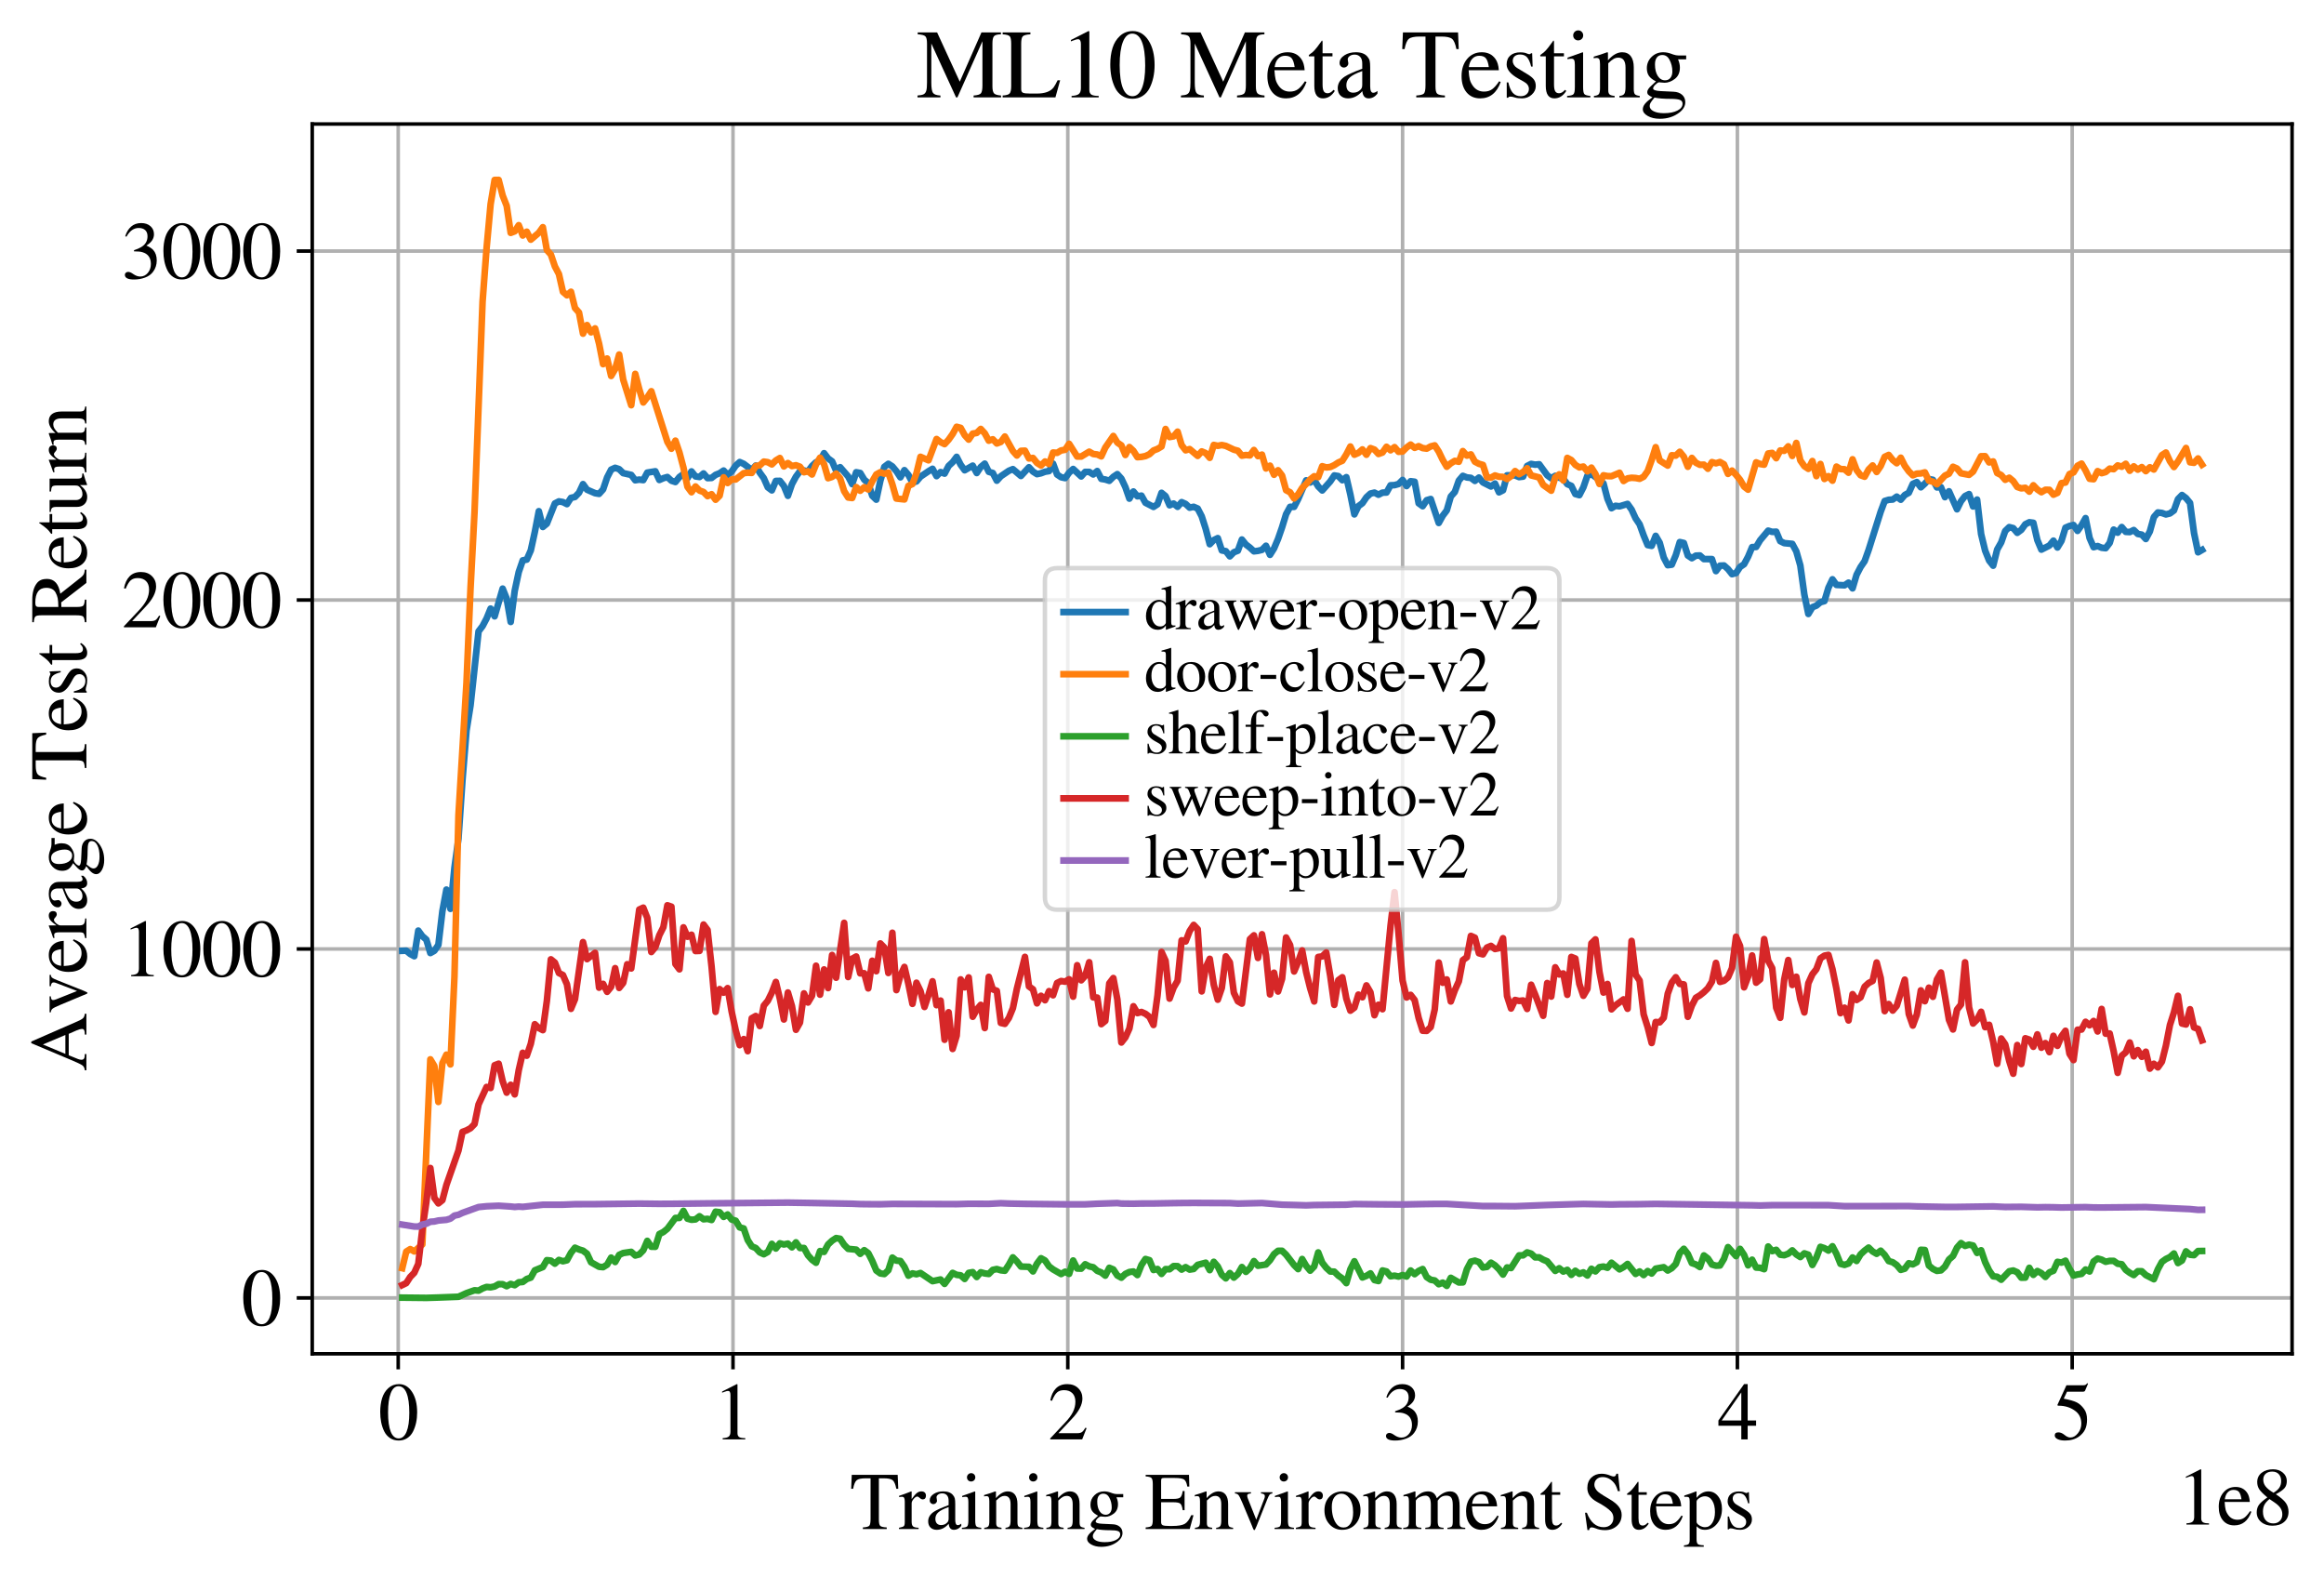 <?xml version="1.0" encoding="utf-8" standalone="no"?>
<!DOCTYPE svg PUBLIC "-//W3C//DTD SVG 1.1//EN"
  "http://www.w3.org/Graphics/SVG/1.1/DTD/svg11.dtd">
<svg xmlns:xlink="http://www.w3.org/1999/xlink" width="524pt" height="355.769pt" viewBox="0 0 524 355.769" xmlns="http://www.w3.org/2000/svg" version="1.1">
 <defs>
  <style type="text/css">*{stroke-linejoin: round; stroke-linecap: butt}</style>
 </defs>
 <g id="figure_1">
  <g id="patch_1">
   <path d="M 0 355.769 
L 524 355.769 
L 524 0 
L 0 0 
z
" style="fill: #ffffff"/>
  </g>
  <g id="axes_1">
   <g id="patch_2">
    <path d="M 70.4 305.152 
L 516.8 305.152 
L 516.8 27.952 
L 70.4 27.952 
z
" style="fill: #ffffff"/>
   </g>
   <g id="matplotlib.axis_1">
    <g id="xtick_1">
     <g id="line2d_1">
      <path d="M 89.785 305.152 
L 89.785 27.952 
" clip-path="url(#p520f226a2a)" style="fill: none; stroke: #b0b0b0; stroke-width: 0.8; stroke-linecap: square"/>
     </g>
     <g id="line2d_2">
      <defs>
       <path id="m4d35efb9ef" d="M 0 0 
L 0 3.5 
" style="stroke: #000000; stroke-width: 0.8"/>
      </defs>
      <g>
       <use xlink:href="#m4d35efb9ef" x="89.785" y="305.152" style="stroke: #000000; stroke-width: 0.8"/>
      </g>
     </g>
     <g id="text_1">
      <!-- 0 -->
      <g transform="translate(85.285 324.446)scale(0.18 -0.18)">
       <defs>
        <path id="STIXGeneral-Regular-30" d="M 3046 2112 
Q 3046 1683 2963 1302 
Q 2880 922 2717 602 
Q 2554 282 2266 96 
Q 1978 -90 1600 -90 
Q 1210 -90 915 108 
Q 621 307 461 640 
Q 301 973 227 1350 
Q 154 1728 154 2150 
Q 154 2746 301 3222 
Q 448 3699 790 4012 
Q 1133 4326 1626 4326 
Q 2253 4326 2649 3712 
Q 3046 3098 3046 2112 
z
M 2432 2080 
Q 2432 3091 2217 3625 
Q 2003 4160 1587 4160 
Q 1190 4160 979 3622 
Q 768 3085 768 2106 
Q 768 1120 979 598 
Q 1190 77 1600 77 
Q 2003 77 2217 598 
Q 2432 1120 2432 2080 
z
" transform="scale(0.016)"/>
       </defs>
       <use xlink:href="#STIXGeneral-Regular-30"/>
      </g>
     </g>
    </g>
    <g id="xtick_2">
     <g id="line2d_3">
      <path d="M 165.272 305.152 
L 165.272 27.952 
" clip-path="url(#p520f226a2a)" style="fill: none; stroke: #b0b0b0; stroke-width: 0.8; stroke-linecap: square"/>
     </g>
     <g id="line2d_4">
      <g>
       <use xlink:href="#m4d35efb9ef" x="165.272" y="305.152" style="stroke: #000000; stroke-width: 0.8"/>
      </g>
     </g>
     <g id="text_2">
      <!-- 1 -->
      <g transform="translate(160.772 324.446)scale(0.18 -0.18)">
       <defs>
        <path id="STIXGeneral-Regular-31" d="M 2522 0 
L 755 0 
L 755 96 
Q 1107 115 1235 227 
Q 1363 339 1363 608 
L 1363 3482 
Q 1363 3795 1171 3795 
Q 1082 3795 883 3718 
L 710 3654 
L 710 3744 
L 1856 4326 
L 1914 4307 
L 1914 486 
Q 1914 275 2042 185 
Q 2170 96 2522 96 
L 2522 0 
z
" transform="scale(0.016)"/>
       </defs>
       <use xlink:href="#STIXGeneral-Regular-31"/>
      </g>
     </g>
    </g>
    <g id="xtick_3">
     <g id="line2d_5">
      <path d="M 240.759 305.152 
L 240.759 27.952 
" clip-path="url(#p520f226a2a)" style="fill: none; stroke: #b0b0b0; stroke-width: 0.8; stroke-linecap: square"/>
     </g>
     <g id="line2d_6">
      <g>
       <use xlink:href="#m4d35efb9ef" x="240.759" y="305.152" style="stroke: #000000; stroke-width: 0.8"/>
      </g>
     </g>
     <g id="text_3">
      <!-- 2 -->
      <g transform="translate(236.259 324.446)scale(0.18 -0.18)">
       <defs>
        <path id="STIXGeneral-Regular-32" d="M 3034 877 
L 2688 0 
L 186 0 
L 186 77 
L 1325 1286 
Q 1773 1754 1965 2144 
Q 2157 2534 2157 2950 
Q 2157 3379 1920 3616 
Q 1683 3853 1267 3853 
Q 922 3853 720 3673 
Q 518 3494 326 3021 
L 192 3053 
Q 301 3648 630 3987 
Q 960 4326 1523 4326 
Q 2054 4326 2380 4006 
Q 2707 3686 2707 3200 
Q 2707 2477 1888 1613 
L 832 486 
L 2330 486 
Q 2541 486 2665 569 
Q 2790 653 2944 915 
L 3034 877 
z
" transform="scale(0.016)"/>
       </defs>
       <use xlink:href="#STIXGeneral-Regular-32"/>
      </g>
     </g>
    </g>
    <g id="xtick_4">
     <g id="line2d_7">
      <path d="M 316.246 305.152 
L 316.246 27.952 
" clip-path="url(#p520f226a2a)" style="fill: none; stroke: #b0b0b0; stroke-width: 0.8; stroke-linecap: square"/>
     </g>
     <g id="line2d_8">
      <g>
       <use xlink:href="#m4d35efb9ef" x="316.246" y="305.152" style="stroke: #000000; stroke-width: 0.8"/>
      </g>
     </g>
     <g id="text_4">
      <!-- 3 -->
      <g transform="translate(311.746 324.446)scale(0.18 -0.18)">
       <defs>
        <path id="STIXGeneral-Regular-33" d="M 390 3264 
L 288 3290 
Q 435 3770 748 4048 
Q 1062 4326 1542 4326 
Q 1990 4326 2265 4083 
Q 2541 3840 2541 3450 
Q 2541 2925 1946 2566 
Q 2298 2413 2477 2227 
Q 2758 1914 2758 1402 
Q 2758 890 2464 506 
Q 2246 211 1840 60 
Q 1434 -90 979 -90 
Q 262 -90 262 275 
Q 262 378 339 442 
Q 416 506 525 506 
Q 685 506 915 339 
Q 1197 141 1466 141 
Q 1818 141 2058 425 
Q 2298 710 2298 1120 
Q 2298 1856 1632 2048 
Q 1434 2112 979 2112 
L 979 2202 
Q 1338 2323 1517 2432 
Q 2035 2726 2035 3290 
Q 2035 3610 1852 3776 
Q 1670 3942 1344 3942 
Q 768 3942 390 3264 
z
" transform="scale(0.016)"/>
       </defs>
       <use xlink:href="#STIXGeneral-Regular-33"/>
      </g>
     </g>
    </g>
    <g id="xtick_5">
     <g id="line2d_9">
      <path d="M 391.733 305.152 
L 391.733 27.952 
" clip-path="url(#p520f226a2a)" style="fill: none; stroke: #b0b0b0; stroke-width: 0.8; stroke-linecap: square"/>
     </g>
     <g id="line2d_10">
      <g>
       <use xlink:href="#m4d35efb9ef" x="391.733" y="305.152" style="stroke: #000000; stroke-width: 0.8"/>
      </g>
     </g>
     <g id="text_5">
      <!-- 4 -->
      <g transform="translate(387.233 324.446)scale(0.18 -0.18)">
       <defs>
        <path id="STIXGeneral-Regular-34" d="M 3027 1069 
L 2368 1069 
L 2368 0 
L 1869 0 
L 1869 1069 
L 77 1069 
L 77 1478 
L 2086 4326 
L 2368 4326 
L 2368 1478 
L 3027 1478 
L 3027 1069 
z
M 1869 1478 
L 1869 3674 
L 333 1478 
L 1869 1478 
z
" transform="scale(0.016)"/>
       </defs>
       <use xlink:href="#STIXGeneral-Regular-34"/>
      </g>
     </g>
    </g>
    <g id="xtick_6">
     <g id="line2d_11">
      <path d="M 467.22 305.152 
L 467.22 27.952 
" clip-path="url(#p520f226a2a)" style="fill: none; stroke: #b0b0b0; stroke-width: 0.8; stroke-linecap: square"/>
     </g>
     <g id="line2d_12">
      <g>
       <use xlink:href="#m4d35efb9ef" x="467.22" y="305.152" style="stroke: #000000; stroke-width: 0.8"/>
      </g>
     </g>
     <g id="text_6">
      <!-- 5 -->
      <g transform="translate(462.72 324.446)scale(0.18 -0.18)">
       <defs>
        <path id="STIXGeneral-Regular-35" d="M 2803 4358 
L 2573 3814 
Q 2534 3731 2400 3731 
L 1158 3731 
L 902 3187 
Q 1606 3053 1920 2896 
Q 2234 2739 2502 2368 
Q 2726 2061 2726 1555 
Q 2726 1094 2576 780 
Q 2426 467 2099 224 
Q 1664 -90 1011 -90 
Q 646 -90 422 19 
Q 198 128 198 307 
Q 198 550 486 550 
Q 717 550 960 352 
Q 1210 147 1414 147 
Q 1747 147 2012 480 
Q 2278 813 2278 1229 
Q 2278 1843 1850 2189 
Q 1293 2637 486 2637 
Q 410 2637 410 2688 
L 416 2720 
L 1114 4237 
L 2438 4237 
Q 2547 4237 2608 4269 
Q 2669 4301 2746 4403 
L 2803 4358 
z
" transform="scale(0.016)"/>
       </defs>
       <use xlink:href="#STIXGeneral-Regular-35"/>
      </g>
     </g>
    </g>
    <g id="text_7">
     <!-- Training Environment Steps -->
     <g transform="translate(191.605 344.646)scale(0.18 -0.18)">
      <defs>
       <path id="STIXGeneral-Regular-54" d="M 3795 3149 
L 3642 3149 
Q 3539 3674 3353 3821 
Q 3168 3968 2656 3968 
L 2278 3968 
L 2278 710 
Q 2278 346 2387 243 
Q 2496 141 2893 122 
L 2893 0 
L 1024 0 
L 1024 122 
Q 1427 147 1526 256 
Q 1626 365 1626 787 
L 1626 3968 
L 1242 3968 
Q 723 3968 540 3817 
Q 358 3667 262 3149 
L 109 3149 
L 154 4237 
L 3750 4237 
L 3795 3149 
z
" transform="scale(0.016)"/>
       <path id="STIXGeneral-Regular-72" d="M 1024 2931 
L 1024 2342 
Q 1267 2688 1430 2816 
Q 1594 2944 1792 2944 
Q 1958 2944 2051 2854 
Q 2144 2765 2144 2605 
Q 2144 2470 2077 2393 
Q 2010 2317 1894 2317 
Q 1773 2317 1638 2445 
Q 1536 2541 1472 2541 
Q 1338 2541 1181 2355 
Q 1024 2170 1024 2016 
L 1024 576 
Q 1024 301 1133 205 
Q 1242 109 1568 96 
L 1568 0 
L 32 0 
L 32 96 
Q 339 154 412 224 
Q 486 294 486 538 
L 486 2138 
Q 486 2349 438 2435 
Q 390 2522 269 2522 
Q 166 2522 45 2496 
L 45 2598 
Q 448 2726 992 2944 
L 1024 2931 
z
" transform="scale(0.016)"/>
       <path id="STIXGeneral-Regular-61" d="M 2829 422 
L 2829 243 
Q 2586 -64 2253 -64 
Q 1888 -64 1843 403 
L 1837 403 
Q 1427 -64 909 -64 
Q 608 -64 422 112 
Q 237 288 237 602 
Q 237 1050 685 1350 
Q 992 1555 1837 1869 
L 1837 2214 
Q 1837 2502 1699 2646 
Q 1562 2790 1338 2790 
Q 1146 2790 1018 2697 
Q 890 2605 890 2477 
Q 890 2419 909 2348 
Q 928 2278 928 2208 
Q 928 2112 841 2029 
Q 755 1946 634 1946 
Q 525 1946 441 2029 
Q 358 2112 358 2240 
Q 358 2547 685 2752 
Q 986 2944 1421 2944 
Q 1939 2944 2176 2656 
Q 2291 2522 2323 2384 
Q 2355 2246 2355 1946 
L 2355 723 
Q 2355 301 2554 301 
Q 2682 301 2829 422 
z
M 1837 813 
L 1837 1715 
Q 1248 1510 1018 1293 
Q 800 1094 800 800 
Q 800 557 921 432 
Q 1043 307 1242 307 
Q 1453 307 1613 410 
Q 1747 506 1792 589 
Q 1837 672 1837 813 
z
" transform="scale(0.016)"/>
       <path id="STIXGeneral-Regular-69" d="M 1152 4045 
Q 1152 3904 1056 3811 
Q 960 3718 819 3718 
Q 685 3718 592 3811 
Q 499 3904 499 4045 
Q 499 4179 595 4275 
Q 691 4371 826 4371 
Q 966 4371 1059 4275 
Q 1152 4179 1152 4045 
z
M 1619 0 
L 102 0 
L 102 96 
Q 435 115 521 211 
Q 608 307 608 666 
L 608 2118 
Q 608 2342 563 2432 
Q 518 2522 397 2522 
Q 243 2522 128 2490 
L 128 2592 
L 1120 2944 
L 1146 2918 
L 1146 672 
Q 1146 314 1226 218 
Q 1306 122 1619 96 
L 1619 0 
z
" transform="scale(0.016)"/>
       <path id="STIXGeneral-Regular-6e" d="M 3104 0 
L 1773 0 
L 1779 96 
Q 2016 115 2096 233 
Q 2176 352 2176 672 
L 2176 1946 
Q 2176 2592 1709 2592 
Q 1549 2592 1408 2515 
Q 1267 2438 1050 2227 
L 1050 461 
Q 1050 269 1136 192 
Q 1222 115 1466 96 
L 1466 0 
L 115 0 
L 115 96 
Q 358 115 435 214 
Q 512 314 512 602 
L 512 2157 
Q 512 2394 467 2483 
Q 422 2573 288 2573 
Q 160 2573 102 2547 
L 102 2656 
Q 550 2784 979 2944 
L 1030 2925 
L 1030 2426 
L 1037 2426 
Q 1491 2944 1958 2944 
Q 2323 2944 2518 2688 
Q 2714 2432 2714 1958 
L 2714 544 
Q 2714 288 2790 205 
Q 2867 122 3104 96 
L 3104 0 
z
" transform="scale(0.016)"/>
       <path id="STIXGeneral-Regular-67" d="M 3008 2483 
L 2477 2483 
Q 2598 2208 2598 1946 
Q 2598 1453 2265 1203 
Q 1933 954 1600 954 
Q 1530 954 1357 973 
L 1235 986 
Q 1107 947 979 812 
Q 851 678 851 582 
Q 851 435 1350 410 
L 2176 371 
Q 2528 358 2739 172 
Q 2950 -13 2950 -314 
Q 2950 -685 2566 -986 
Q 2035 -1395 1286 -1395 
Q 826 -1395 502 -1212 
Q 179 -1030 179 -774 
Q 179 -595 320 -419 
Q 461 -243 806 6 
Q 602 102 534 172 
Q 467 243 467 346 
Q 467 531 762 787 
Q 909 915 1037 1043 
Q 717 1203 579 1401 
Q 442 1600 442 1901 
Q 442 2336 752 2640 
Q 1062 2944 1510 2944 
Q 1766 2944 2022 2848 
L 2163 2797 
Q 2349 2733 2515 2733 
L 3008 2733 
L 3008 2483 
z
M 973 2163 
L 973 2144 
Q 973 1683 1155 1398 
Q 1338 1114 1632 1114 
Q 1850 1114 1978 1270 
Q 2106 1427 2106 1690 
Q 2106 2112 1914 2464 
Q 1754 2765 1446 2765 
Q 1222 2765 1097 2605 
Q 973 2445 973 2163 
z
M 2771 -410 
Q 2771 -230 2595 -163 
Q 2419 -96 1978 -96 
Q 1344 -96 941 -13 
Q 749 -243 688 -348 
Q 627 -454 627 -563 
Q 627 -774 880 -902 
Q 1133 -1030 1555 -1030 
Q 2099 -1030 2435 -860 
Q 2771 -691 2771 -410 
z
" transform="scale(0.016)"/>
       <path id="STIXGeneral-Regular-20" transform="scale(0.016)"/>
       <path id="STIXGeneral-Regular-45" d="M 3821 1082 
L 3526 0 
L 77 0 
L 77 122 
Q 442 147 538 252 
Q 634 358 634 730 
L 634 3520 
Q 634 3878 534 3987 
Q 435 4096 77 4115 
L 77 4237 
L 3469 4237 
L 3494 3322 
L 3334 3322 
Q 3264 3750 3085 3872 
Q 2906 3994 2349 3994 
L 1510 3994 
Q 1370 3994 1328 3952 
Q 1286 3910 1286 3763 
L 1286 2355 
L 2253 2355 
Q 2656 2355 2787 2470 
Q 2918 2586 2976 2970 
L 3123 2970 
L 3123 1472 
L 2976 1472 
Q 2918 1875 2790 1984 
Q 2662 2093 2253 2093 
L 1286 2093 
L 1286 538 
Q 1286 346 1420 291 
Q 1555 237 1933 237 
L 2163 237 
Q 2848 237 3136 403 
Q 3424 570 3642 1082 
L 3821 1082 
z
" transform="scale(0.016)"/>
       <path id="STIXGeneral-Regular-76" d="M 3053 2880 
L 3053 2784 
Q 2906 2771 2835 2688 
Q 2765 2605 2637 2285 
L 1818 230 
Q 1690 -90 1638 -90 
Q 1587 -90 1523 77 
Q 1510 96 1497 141 
Q 1485 186 1472 211 
L 704 2048 
Q 499 2534 403 2652 
Q 307 2771 122 2784 
L 122 2880 
L 1376 2880 
L 1376 2784 
Q 1210 2771 1146 2732 
Q 1082 2694 1082 2611 
Q 1082 2509 1139 2368 
L 1792 730 
L 2426 2387 
Q 2464 2483 2464 2579 
Q 2464 2758 2163 2784 
L 2163 2880 
L 3053 2880 
z
" transform="scale(0.016)"/>
       <path id="STIXGeneral-Regular-6f" d="M 3008 1478 
Q 3008 806 2608 371 
Q 2208 -64 1568 -64 
Q 979 -64 582 368 
Q 186 800 186 1459 
Q 186 2125 582 2534 
Q 979 2944 1626 2944 
Q 2221 2944 2614 2537 
Q 3008 2131 3008 1478 
z
M 2432 1306 
Q 2432 2035 2112 2445 
Q 1856 2765 1504 2765 
Q 1171 2765 966 2493 
Q 762 2221 762 1747 
Q 762 928 1101 435 
Q 1318 115 1677 115 
Q 2029 115 2230 432 
Q 2432 749 2432 1306 
z
" transform="scale(0.016)"/>
       <path id="STIXGeneral-Regular-6d" d="M 4960 0 
L 3565 0 
L 3565 96 
Q 3834 122 3907 208 
Q 3981 294 3981 576 
L 3981 1894 
Q 3981 2278 3869 2444 
Q 3757 2611 3488 2611 
Q 3264 2611 3107 2521 
Q 2950 2432 2803 2221 
L 2803 608 
Q 2803 301 2896 201 
Q 2989 102 3264 96 
L 3264 0 
L 1830 0 
L 1830 96 
Q 2112 115 2189 188 
Q 2266 262 2266 550 
L 2266 1901 
Q 2266 2611 1850 2611 
Q 1670 2611 1468 2531 
Q 1267 2451 1171 2336 
Q 1088 2240 1088 2227 
L 1088 448 
Q 1088 243 1177 176 
Q 1267 109 1523 96 
L 1523 0 
L 102 0 
L 102 96 
Q 371 102 460 195 
Q 550 288 550 563 
L 550 2150 
Q 550 2387 499 2480 
Q 448 2573 326 2573 
Q 230 2573 122 2547 
L 122 2656 
Q 557 2778 1011 2944 
L 1062 2925 
L 1062 2451 
L 1075 2451 
Q 1363 2752 1584 2848 
Q 1805 2944 2054 2944 
Q 2560 2944 2733 2406 
Q 3232 2944 3776 2944 
Q 4518 2944 4518 1792 
L 4518 493 
Q 4518 282 4582 202 
Q 4646 122 4794 109 
L 4960 96 
L 4960 0 
z
" transform="scale(0.016)"/>
       <path id="STIXGeneral-Regular-65" d="M 2611 1050 
L 2714 1005 
Q 2330 -64 1376 -64 
Q 813 -64 486 329 
Q 160 723 160 1389 
Q 160 2074 525 2509 
Q 890 2944 1485 2944 
Q 2061 2944 2374 2502 
Q 2560 2246 2592 1773 
L 621 1773 
Q 646 1370 700 1158 
Q 755 947 915 730 
Q 1184 378 1626 378 
Q 1939 378 2153 531 
Q 2368 685 2611 1050 
z
M 634 1978 
L 1939 1978 
Q 1882 2381 1750 2547 
Q 1619 2714 1312 2714 
Q 1043 2714 864 2525 
Q 685 2336 634 1978 
z
" transform="scale(0.016)"/>
       <path id="STIXGeneral-Regular-74" d="M 1702 493 
L 1786 422 
Q 1478 -64 1011 -64 
Q 448 -64 448 749 
L 448 2675 
L 109 2675 
Q 83 2694 83 2720 
Q 83 2771 192 2842 
Q 435 2982 813 3526 
Q 826 3546 874 3606 
Q 922 3667 941 3706 
Q 986 3706 986 3622 
L 986 2880 
L 1632 2880 
L 1632 2675 
L 986 2675 
L 986 845 
Q 986 538 1062 403 
Q 1139 269 1318 269 
Q 1510 269 1702 493 
z
" transform="scale(0.016)"/>
       <path id="STIXGeneral-Regular-53" d="M 3002 2963 
L 2842 2963 
Q 2733 3360 2579 3565 
Q 2189 4064 1651 4064 
Q 1357 4064 1181 3894 
Q 1005 3725 1005 3456 
Q 1005 3328 1069 3206 
Q 1133 3085 1206 2998 
Q 1280 2912 1465 2784 
Q 1651 2656 1766 2589 
Q 1882 2522 2150 2362 
Q 2669 2061 2905 1763 
Q 3142 1466 3142 1107 
Q 3142 576 2771 243 
Q 2400 -90 1837 -90 
Q 1421 -90 1082 58 
Q 915 128 781 128 
Q 704 128 653 70 
Q 602 13 602 -83 
L 461 -83 
L 275 1274 
L 416 1274 
Q 845 141 1734 141 
Q 2074 141 2285 342 
Q 2496 544 2496 858 
Q 2496 1158 2310 1363 
Q 2003 1696 1235 2106 
Q 454 2522 454 3206 
Q 454 3718 768 4022 
Q 1082 4326 1568 4326 
Q 1907 4326 2240 4186 
Q 2413 4109 2522 4109 
Q 2688 4109 2726 4326 
L 2861 4326 
L 3002 2963 
z
" transform="scale(0.016)"/>
       <path id="STIXGeneral-Regular-70" d="M 1018 2931 
L 1018 2438 
Q 1421 2944 1939 2944 
Q 2406 2944 2707 2560 
Q 3008 2176 3008 1581 
Q 3008 883 2621 409 
Q 2234 -64 1664 -64 
Q 1466 -64 1328 -6 
Q 1190 51 1018 211 
L 1018 -794 
Q 1018 -1094 1120 -1180 
Q 1222 -1267 1581 -1274 
L 1581 -1389 
L 32 -1389 
L 32 -1280 
Q 314 -1254 397 -1171 
Q 480 -1088 480 -838 
L 480 2157 
Q 480 2381 429 2451 
Q 378 2522 218 2522 
Q 115 2522 58 2515 
L 58 2618 
Q 506 2752 979 2944 
L 1018 2931 
z
M 1018 2138 
L 1018 563 
Q 1018 422 1238 281 
Q 1459 141 1683 141 
Q 2029 141 2243 467 
Q 2458 794 2458 1325 
Q 2458 1888 2243 2224 
Q 2029 2560 1670 2560 
Q 1446 2560 1232 2419 
Q 1018 2278 1018 2138 
z
" transform="scale(0.016)"/>
       <path id="STIXGeneral-Regular-73" d="M 998 1926 
L 1664 1523 
Q 1984 1331 2105 1164 
Q 2227 998 2227 736 
Q 2227 416 1961 176 
Q 1696 -64 1331 -64 
Q 1030 -64 864 -6 
Q 691 51 570 51 
Q 461 51 416 -26 
L 333 -26 
L 333 979 
L 435 979 
Q 538 512 730 294 
Q 922 77 1248 77 
Q 1485 77 1632 211 
Q 1779 346 1779 550 
Q 1779 845 1440 1030 
L 1094 1222 
Q 326 1651 326 2150 
Q 326 2522 566 2730 
Q 806 2938 1210 2938 
Q 1491 2938 1638 2867 
Q 1754 2816 1818 2816 
Q 1862 2816 1920 2880 
L 1990 2880 
L 2022 2010 
L 1926 2010 
Q 1818 2445 1654 2621 
Q 1491 2797 1203 2797 
Q 986 2797 854 2688 
Q 723 2579 723 2362 
Q 723 2253 796 2128 
Q 870 2003 998 1926 
z
" transform="scale(0.016)"/>
      </defs>
      <use xlink:href="#STIXGeneral-Regular-54"/>
      <use xlink:href="#STIXGeneral-Regular-72" x="61.1"/>
      <use xlink:href="#STIXGeneral-Regular-61" x="94.4"/>
      <use xlink:href="#STIXGeneral-Regular-69" x="138.8"/>
      <use xlink:href="#STIXGeneral-Regular-6e" x="166.6"/>
      <use xlink:href="#STIXGeneral-Regular-69" x="216.6"/>
      <use xlink:href="#STIXGeneral-Regular-6e" x="244.4"/>
      <use xlink:href="#STIXGeneral-Regular-67" x="294.4"/>
      <use xlink:href="#STIXGeneral-Regular-20" x="344.4"/>
      <use xlink:href="#STIXGeneral-Regular-45" x="369.4"/>
      <use xlink:href="#STIXGeneral-Regular-6e" x="430.5"/>
      <use xlink:href="#STIXGeneral-Regular-76" x="480.5"/>
      <use xlink:href="#STIXGeneral-Regular-69" x="530.5"/>
      <use xlink:href="#STIXGeneral-Regular-72" x="558.3"/>
      <use xlink:href="#STIXGeneral-Regular-6f" x="591.6"/>
      <use xlink:href="#STIXGeneral-Regular-6e" x="641.6"/>
      <use xlink:href="#STIXGeneral-Regular-6d" x="691.6"/>
      <use xlink:href="#STIXGeneral-Regular-65" x="769.4"/>
      <use xlink:href="#STIXGeneral-Regular-6e" x="813.8"/>
      <use xlink:href="#STIXGeneral-Regular-74" x="863.8"/>
      <use xlink:href="#STIXGeneral-Regular-20" x="891.6"/>
      <use xlink:href="#STIXGeneral-Regular-53" x="916.6"/>
      <use xlink:href="#STIXGeneral-Regular-74" x="972.2"/>
      <use xlink:href="#STIXGeneral-Regular-65" x="1000"/>
      <use xlink:href="#STIXGeneral-Regular-70" x="1044.4"/>
      <use xlink:href="#STIXGeneral-Regular-73" x="1094.4"/>
     </g>
    </g>
    <g id="text_8">
     <!-- 1e8 -->
     <g transform="translate(490.807 343.646)scale(0.18 -0.18)">
      <defs>
       <path id="STIXGeneral-Regular-38" d="M 2848 992 
Q 2848 499 2505 204 
Q 2163 -90 1587 -90 
Q 1050 -90 704 204 
Q 358 499 358 954 
Q 358 1293 524 1533 
Q 691 1773 1190 2125 
Q 710 2522 553 2765 
Q 397 3008 397 3328 
Q 397 3782 745 4054 
Q 1094 4326 1638 4326 
Q 2106 4326 2410 4060 
Q 2714 3795 2714 3411 
Q 2714 3059 2531 2848 
Q 2349 2637 1856 2374 
Q 2432 1990 2640 1689 
Q 2848 1389 2848 992 
z
M 2272 3411 
Q 2272 3744 2086 3945 
Q 1901 4147 1574 4147 
Q 1248 4147 1059 3977 
Q 870 3808 870 3513 
Q 870 3219 1059 2979 
Q 1248 2739 1670 2490 
Q 1997 2682 2134 2896 
Q 2272 3110 2272 3411 
z
M 1734 1741 
L 1357 1997 
Q 1075 1766 960 1545 
Q 845 1325 845 1011 
Q 845 576 1065 333 
Q 1286 90 1658 90 
Q 1971 90 2166 285 
Q 2362 480 2362 794 
Q 2362 1082 2214 1299 
Q 2067 1517 1734 1741 
z
" transform="scale(0.016)"/>
      </defs>
      <use xlink:href="#STIXGeneral-Regular-31"/>
      <use xlink:href="#STIXGeneral-Regular-65" x="50"/>
      <use xlink:href="#STIXGeneral-Regular-38" x="94.4"/>
     </g>
    </g>
   </g>
   <g id="matplotlib.axis_2">
    <g id="ytick_1">
     <g id="line2d_13">
      <path d="M 70.4 292.558 
L 516.8 292.558 
" clip-path="url(#p520f226a2a)" style="fill: none; stroke: #b0b0b0; stroke-width: 0.8; stroke-linecap: square"/>
     </g>
     <g id="line2d_14">
      <defs>
       <path id="mfabfb16976" d="M 0 0 
L -3.5 0 
" style="stroke: #000000; stroke-width: 0.8"/>
      </defs>
      <g>
       <use xlink:href="#mfabfb16976" x="70.4" y="292.558" style="stroke: #000000; stroke-width: 0.8"/>
      </g>
     </g>
     <g id="text_9">
      <!-- 0 -->
      <g transform="translate(54.4 298.705)scale(0.18 -0.18)">
       <use xlink:href="#STIXGeneral-Regular-30"/>
      </g>
     </g>
    </g>
    <g id="ytick_2">
     <g id="line2d_15">
      <path d="M 70.4 213.903 
L 516.8 213.903 
" clip-path="url(#p520f226a2a)" style="fill: none; stroke: #b0b0b0; stroke-width: 0.8; stroke-linecap: square"/>
     </g>
     <g id="line2d_16">
      <g>
       <use xlink:href="#mfabfb16976" x="70.4" y="213.903" style="stroke: #000000; stroke-width: 0.8"/>
      </g>
     </g>
     <g id="text_10">
      <!-- 1000 -->
      <g transform="translate(27.4 220.05)scale(0.18 -0.18)">
       <use xlink:href="#STIXGeneral-Regular-31"/>
       <use xlink:href="#STIXGeneral-Regular-30" x="50"/>
       <use xlink:href="#STIXGeneral-Regular-30" x="100"/>
       <use xlink:href="#STIXGeneral-Regular-30" x="150"/>
      </g>
     </g>
    </g>
    <g id="ytick_3">
     <g id="line2d_17">
      <path d="M 70.4 135.248 
L 516.8 135.248 
" clip-path="url(#p520f226a2a)" style="fill: none; stroke: #b0b0b0; stroke-width: 0.8; stroke-linecap: square"/>
     </g>
     <g id="line2d_18">
      <g>
       <use xlink:href="#mfabfb16976" x="70.4" y="135.248" style="stroke: #000000; stroke-width: 0.8"/>
      </g>
     </g>
     <g id="text_11">
      <!-- 2000 -->
      <g transform="translate(27.4 141.395)scale(0.18 -0.18)">
       <use xlink:href="#STIXGeneral-Regular-32"/>
       <use xlink:href="#STIXGeneral-Regular-30" x="50"/>
       <use xlink:href="#STIXGeneral-Regular-30" x="100"/>
       <use xlink:href="#STIXGeneral-Regular-30" x="150"/>
      </g>
     </g>
    </g>
    <g id="ytick_4">
     <g id="line2d_19">
      <path d="M 70.4 56.593 
L 516.8 56.593 
" clip-path="url(#p520f226a2a)" style="fill: none; stroke: #b0b0b0; stroke-width: 0.8; stroke-linecap: square"/>
     </g>
     <g id="line2d_20">
      <g>
       <use xlink:href="#mfabfb16976" x="70.4" y="56.593" style="stroke: #000000; stroke-width: 0.8"/>
      </g>
     </g>
     <g id="text_12">
      <!-- 3000 -->
      <g transform="translate(27.4 62.74)scale(0.18 -0.18)">
       <use xlink:href="#STIXGeneral-Regular-33"/>
       <use xlink:href="#STIXGeneral-Regular-30" x="50"/>
       <use xlink:href="#STIXGeneral-Regular-30" x="100"/>
       <use xlink:href="#STIXGeneral-Regular-30" x="150"/>
      </g>
     </g>
    </g>
    <g id="text_13">
     <!-- Average Test Return -->
     <g transform="translate(19.477 241.533)rotate(-90)scale(0.18 -0.18)">
      <defs>
       <path id="STIXGeneral-Regular-41" d="M 4525 0 
L 2893 0 
L 2893 122 
Q 3149 122 3245 179 
Q 3334 224 3334 333 
Q 3334 499 3213 781 
L 2950 1382 
L 1274 1382 
L 979 653 
Q 922 506 922 384 
Q 922 237 1027 179 
Q 1133 122 1370 122 
L 1370 0 
L 96 0 
L 96 122 
Q 365 147 486 316 
Q 608 486 902 1190 
L 2221 4314 
L 2349 4314 
L 3923 710 
Q 4064 378 4176 262 
Q 4288 147 4525 122 
L 4525 0 
z
M 2861 1645 
L 2118 3405 
L 1382 1645 
L 2861 1645 
z
" transform="scale(0.016)"/>
       <path id="STIXGeneral-Regular-52" d="M 4224 0 
L 3187 0 
L 1664 1971 
L 1306 1958 
L 1306 717 
Q 1306 352 1405 249 
Q 1504 147 1875 122 
L 1875 0 
L 109 0 
L 109 122 
Q 474 154 563 262 
Q 653 371 653 794 
L 653 3526 
Q 653 3885 563 3987 
Q 474 4090 109 4115 
L 109 4237 
L 1850 4237 
Q 2726 4237 3187 3859 
Q 3501 3603 3501 3091 
Q 3501 2221 2342 2042 
L 3622 422 
Q 3757 256 3878 198 
Q 4000 141 4224 122 
L 4224 0 
z
M 1306 3731 
L 1306 2195 
Q 1766 2202 1990 2246 
Q 2214 2291 2438 2413 
Q 2803 2618 2803 3142 
Q 2803 4000 1632 4000 
Q 1459 4000 1382 3945 
Q 1306 3891 1306 3731 
z
" transform="scale(0.016)"/>
       <path id="STIXGeneral-Regular-75" d="M 3072 320 
L 3072 230 
Q 2573 96 2195 -58 
L 2163 -38 
L 2163 486 
L 2150 486 
Q 1747 -64 1235 -64 
Q 870 -64 662 160 
Q 454 384 454 755 
L 454 2362 
Q 454 2598 371 2688 
Q 288 2778 58 2790 
L 58 2880 
L 992 2880 
L 992 813 
Q 992 595 1123 451 
Q 1254 307 1446 307 
Q 1760 307 1984 506 
Q 2067 582 2099 649 
Q 2131 717 2131 877 
L 2131 2355 
Q 2131 2605 2041 2678 
Q 1952 2752 1658 2771 
L 1658 2880 
L 2669 2880 
L 2669 685 
Q 2669 461 2742 390 
Q 2816 320 3034 320 
L 3072 320 
z
" transform="scale(0.016)"/>
      </defs>
      <use xlink:href="#STIXGeneral-Regular-41"/>
      <use xlink:href="#STIXGeneral-Regular-76" x="72.2"/>
      <use xlink:href="#STIXGeneral-Regular-65" x="122.2"/>
      <use xlink:href="#STIXGeneral-Regular-72" x="166.6"/>
      <use xlink:href="#STIXGeneral-Regular-61" x="199.9"/>
      <use xlink:href="#STIXGeneral-Regular-67" x="244.3"/>
      <use xlink:href="#STIXGeneral-Regular-65" x="294.3"/>
      <use xlink:href="#STIXGeneral-Regular-20" x="338.7"/>
      <use xlink:href="#STIXGeneral-Regular-54" x="363.7"/>
      <use xlink:href="#STIXGeneral-Regular-65" x="424.8"/>
      <use xlink:href="#STIXGeneral-Regular-73" x="469.2"/>
      <use xlink:href="#STIXGeneral-Regular-74" x="508.1"/>
      <use xlink:href="#STIXGeneral-Regular-20" x="535.9"/>
      <use xlink:href="#STIXGeneral-Regular-52" x="560.9"/>
      <use xlink:href="#STIXGeneral-Regular-65" x="627.6"/>
      <use xlink:href="#STIXGeneral-Regular-74" x="672"/>
      <use xlink:href="#STIXGeneral-Regular-75" x="699.8"/>
      <use xlink:href="#STIXGeneral-Regular-72" x="749.8"/>
      <use xlink:href="#STIXGeneral-Regular-6e" x="783.1"/>
     </g>
    </g>
   </g>
   <g id="line2d_21">
    <path d="M 90.691 214.322 
L 91.597 214.286 
L 92.503 215.044 
L 93.408 215.532 
L 94.314 209.767 
L 95.22 211.006 
L 96.126 211.792 
L 97.032 214.823 
L 97.938 214.314 
L 98.844 212.978 
L 99.749 205.379 
L 100.655 200.522 
L 101.561 204.86 
L 102.467 195.586 
L 103.373 189.017 
L 104.279 175.749 
L 105.184 164.682 
L 106.09 158.998 
L 107.902 142.311 
L 108.808 141.125 
L 109.714 139.4 
L 110.619 137.18 
L 111.525 138.922 
L 113.337 132.681 
L 114.243 134.953 
L 115.149 140.193 
L 116.055 133.169 
L 116.96 128.94 
L 117.866 126.313 
L 118.772 126.131 
L 119.678 124.066 
L 120.584 119.927 
L 121.49 115.227 
L 122.395 118.783 
L 123.301 118.035 
L 125.113 113.483 
L 126.019 113.015 
L 126.925 113.17 
L 127.831 113.629 
L 128.736 112.223 
L 129.642 112.019 
L 130.548 111.071 
L 131.454 109.126 
L 132.36 110.379 
L 134.171 111.165 
L 135.077 111.319 
L 135.983 110.314 
L 136.889 107.618 
L 137.795 105.862 
L 138.701 105.448 
L 139.606 105.754 
L 140.512 106.648 
L 142.324 107.048 
L 143.23 108.252 
L 144.136 108.106 
L 145.042 108.22 
L 145.947 106.528 
L 147.759 106.232 
L 148.665 108.184 
L 149.571 107.789 
L 150.477 107.523 
L 151.382 108.354 
L 152.288 108.648 
L 153.194 107.521 
L 154.1 106.856 
L 155.006 107.809 
L 155.912 106.261 
L 156.818 107.383 
L 157.723 107.516 
L 158.629 106.719 
L 159.535 107.769 
L 160.441 107.731 
L 161.347 107.03 
L 162.253 106.67 
L 163.158 106.069 
L 164.064 107.043 
L 164.97 106.285 
L 165.876 104.966 
L 166.782 104.153 
L 167.688 104.556 
L 169.499 105.932 
L 170.405 104.942 
L 171.311 106.542 
L 172.217 107.788 
L 173.123 109.848 
L 174.029 110.531 
L 174.934 108.408 
L 175.84 108.39 
L 176.746 109.538 
L 177.652 111.763 
L 178.558 109.132 
L 179.464 107.445 
L 180.369 106.221 
L 181.275 106.054 
L 182.181 106.253 
L 183.087 105.038 
L 183.993 104.196 
L 184.899 103.859 
L 185.805 102.153 
L 186.71 103.336 
L 187.616 103.996 
L 188.522 106.103 
L 189.428 105.31 
L 191.24 107.398 
L 192.145 109.132 
L 193.051 106.446 
L 193.957 106.616 
L 194.863 108.12 
L 195.769 108.891 
L 196.675 111.755 
L 197.581 112.624 
L 198.486 108.391 
L 199.392 105.23 
L 200.298 104.548 
L 201.204 105.136 
L 202.11 106.212 
L 203.016 107.594 
L 203.921 105.978 
L 204.827 107.057 
L 205.733 108.771 
L 206.639 108.516 
L 207.545 107.446 
L 209.356 106.218 
L 210.262 105.673 
L 211.168 107.32 
L 212.074 106.409 
L 212.98 106.757 
L 213.886 105.026 
L 214.792 104.192 
L 215.697 102.979 
L 216.603 104.753 
L 217.509 105.998 
L 219.321 104.958 
L 220.227 106.618 
L 221.132 105.261 
L 222.038 104.507 
L 222.944 106.35 
L 223.85 106.617 
L 224.756 108.348 
L 225.662 107.349 
L 227.473 106.117 
L 228.379 105.746 
L 230.191 107.287 
L 232.003 105.326 
L 232.908 106.296 
L 233.814 106.874 
L 234.72 106.676 
L 235.626 106.332 
L 236.532 106.187 
L 237.438 104.506 
L 238.344 106.959 
L 239.249 107.569 
L 240.155 107.766 
L 241.061 106.548 
L 241.967 105.712 
L 243.779 107.391 
L 244.684 106.368 
L 245.59 106.37 
L 246.496 106.944 
L 247.402 106.179 
L 248.308 107.936 
L 249.214 108.086 
L 250.119 108.373 
L 251.025 107.48 
L 251.931 106.873 
L 252.837 107.878 
L 253.743 109.795 
L 254.649 112.394 
L 255.555 110.787 
L 256.46 111.869 
L 257.366 111.719 
L 258.272 113.327 
L 260.084 114.261 
L 260.99 113.667 
L 261.895 111.086 
L 262.801 111.827 
L 263.707 113.892 
L 264.613 113.503 
L 265.519 114.236 
L 266.425 113.188 
L 267.331 113.591 
L 268.236 114.431 
L 269.142 114.24 
L 270.048 114.63 
L 270.954 116.38 
L 271.86 119.215 
L 272.766 122.666 
L 273.671 121.741 
L 274.577 121.297 
L 275.483 124.068 
L 276.389 124.235 
L 277.295 125.401 
L 278.201 124.479 
L 279.106 124.135 
L 280.012 121.613 
L 280.918 122.738 
L 281.824 123.434 
L 282.73 124.273 
L 283.636 124.164 
L 284.542 123.943 
L 285.447 123.018 
L 286.353 125.065 
L 287.259 123.62 
L 288.165 121.475 
L 289.071 118.865 
L 289.977 115.907 
L 290.882 114.248 
L 291.788 114.247 
L 292.694 112.511 
L 294.506 108.277 
L 295.412 108.758 
L 296.318 108.192 
L 297.223 109.649 
L 298.129 110.551 
L 299.941 108.517 
L 300.847 107.17 
L 301.753 107.316 
L 302.658 108.241 
L 303.564 107.56 
L 304.47 111.452 
L 305.376 115.944 
L 306.282 114.093 
L 307.188 113.424 
L 308.094 112.089 
L 308.999 111.26 
L 309.905 111.042 
L 310.811 111.511 
L 311.717 111.042 
L 312.623 111.013 
L 313.529 109.389 
L 314.434 109.351 
L 315.34 109.097 
L 316.246 108.189 
L 317.152 109.556 
L 318.058 108.472 
L 318.964 108.585 
L 319.869 113.445 
L 320.775 114.101 
L 321.681 112.748 
L 322.587 112.481 
L 324.399 117.877 
L 325.305 116.239 
L 326.21 115.045 
L 327.116 111.907 
L 328.022 110.898 
L 328.928 108.322 
L 329.834 107.263 
L 330.74 107.619 
L 331.645 107.716 
L 332.551 108.396 
L 333.457 107.648 
L 334.363 108.738 
L 336.175 109.657 
L 337.081 108.994 
L 337.986 110.973 
L 338.892 110.513 
L 339.798 107.144 
L 341.61 107.153 
L 342.516 107.538 
L 343.421 107.427 
L 344.327 105.037 
L 345.233 104.574 
L 346.139 104.739 
L 347.045 104.649 
L 348.856 107.133 
L 349.762 107.811 
L 350.668 107.258 
L 351.574 107.679 
L 352.48 107.901 
L 353.386 109.125 
L 354.292 109.518 
L 355.197 111.356 
L 356.103 111.611 
L 357.009 109.846 
L 357.915 107.232 
L 358.821 106.86 
L 360.632 108.176 
L 361.538 108.959 
L 362.444 112.424 
L 363.35 114.547 
L 364.256 114.012 
L 365.162 114.127 
L 366.973 113.586 
L 367.879 114.863 
L 368.785 116.834 
L 369.691 118.184 
L 370.597 120.693 
L 371.503 122.864 
L 372.408 123.041 
L 373.314 120.785 
L 374.22 122.348 
L 375.126 125.671 
L 376.032 127.398 
L 376.938 127.276 
L 377.844 125.146 
L 378.749 122.186 
L 379.655 122.394 
L 380.561 125.219 
L 381.467 125.819 
L 382.373 125.246 
L 383.279 125.205 
L 384.184 126.02 
L 385.996 126.026 
L 386.902 128.727 
L 387.808 127.506 
L 388.714 127.462 
L 389.619 128.272 
L 390.525 129.418 
L 391.431 129.174 
L 392.337 127.796 
L 393.243 127.179 
L 394.149 125.491 
L 395.055 123.326 
L 395.96 123.286 
L 396.866 121.768 
L 398.678 119.611 
L 399.584 119.888 
L 400.49 119.845 
L 401.395 121.98 
L 402.301 122.423 
L 404.113 122.594 
L 405.019 124.277 
L 405.925 127.455 
L 406.831 134.023 
L 407.736 138.388 
L 408.642 136.875 
L 409.548 136.511 
L 410.454 135.748 
L 411.36 135.495 
L 412.266 132.481 
L 413.171 130.579 
L 414.077 131.843 
L 415.889 131.931 
L 416.795 131.332 
L 417.701 132.615 
L 418.606 129.564 
L 419.512 127.82 
L 420.418 126.499 
L 421.324 123.963 
L 424.042 115.349 
L 424.947 112.932 
L 425.853 112.655 
L 426.759 112.595 
L 427.665 111.943 
L 428.571 112.639 
L 429.477 111.575 
L 430.382 111.078 
L 431.288 109.072 
L 432.194 108.666 
L 433.1 109.839 
L 434.006 109.014 
L 434.912 107.98 
L 435.818 108.158 
L 436.723 109.861 
L 437.629 109.802 
L 438.535 112.06 
L 439.441 110.741 
L 441.253 114.793 
L 442.158 112.972 
L 443.064 111.822 
L 443.97 111.371 
L 444.876 114.16 
L 445.782 112.608 
L 446.688 120.369 
L 447.594 124.111 
L 448.499 126.356 
L 449.405 127.508 
L 450.311 123.864 
L 451.217 122.272 
L 452.123 119.683 
L 453.029 118.814 
L 453.934 119.049 
L 454.84 120.102 
L 455.746 119.434 
L 456.652 118.176 
L 457.558 117.72 
L 458.464 117.84 
L 459.369 121.749 
L 460.275 123.886 
L 462.087 122.972 
L 462.993 121.869 
L 463.899 123.412 
L 464.805 121.923 
L 465.71 118.942 
L 466.616 118.561 
L 467.522 118.342 
L 468.428 119.667 
L 469.334 118.389 
L 470.24 116.788 
L 471.145 121.266 
L 472.051 123.339 
L 472.957 123.084 
L 473.863 123.463 
L 474.769 123.566 
L 475.675 122.385 
L 476.581 119.378 
L 477.486 120.07 
L 478.392 118.8 
L 479.298 119.882 
L 480.204 119.932 
L 481.11 119.475 
L 482.016 120.351 
L 482.921 120.514 
L 483.827 121.49 
L 484.733 119.794 
L 485.639 116.55 
L 486.545 115.512 
L 487.451 115.626 
L 488.356 115.953 
L 489.262 115.731 
L 490.168 115.063 
L 491.074 112.507 
L 491.98 111.582 
L 492.886 112.266 
L 493.792 113.365 
L 494.697 120.153 
L 495.603 124.491 
L 496.509 123.962 
L 496.509 123.962 
" clip-path="url(#p520f226a2a)" style="fill: none; stroke: #1f77b4; stroke-width: 1.5; stroke-linecap: square"/>
   </g>
   <g id="line2d_22">
    <path d="M 90.691 285.862 
L 91.597 282.125 
L 92.503 281.556 
L 93.408 282.081 
L 95.22 280.517 
L 97.032 238.781 
L 97.938 240.288 
L 98.844 248.386 
L 99.749 239.643 
L 100.655 237.726 
L 101.561 239.921 
L 102.467 220.149 
L 103.373 183.741 
L 105.184 153.89 
L 106.09 132.617 
L 106.996 115.373 
L 108.808 67.957 
L 109.714 55.883 
L 110.619 46.024 
L 111.525 40.565 
L 112.431 40.552 
L 113.337 44.08 
L 114.243 46.394 
L 115.149 52.491 
L 116.055 52.143 
L 116.96 50.76 
L 117.866 53.086 
L 118.772 52.229 
L 119.678 54.018 
L 121.49 52.475 
L 122.395 51.211 
L 123.301 56.365 
L 124.207 57.372 
L 125.113 60.053 
L 126.019 61.772 
L 126.925 65.773 
L 127.831 66.559 
L 128.736 65.766 
L 129.642 69.426 
L 130.548 70.444 
L 131.454 75.209 
L 132.36 73.273 
L 133.266 74.906 
L 134.171 74.022 
L 135.077 77.472 
L 135.983 82.082 
L 136.889 80.814 
L 137.795 84.744 
L 138.701 83.192 
L 139.606 79.92 
L 140.512 85.564 
L 142.324 91.338 
L 143.23 84.278 
L 144.136 87.737 
L 145.042 90.716 
L 145.947 89.572 
L 146.853 88.187 
L 150.477 99.595 
L 151.382 101.146 
L 152.288 99.326 
L 153.194 101.991 
L 154.1 105.408 
L 155.006 109.738 
L 155.912 110.951 
L 156.818 109.655 
L 157.723 110.579 
L 158.629 110.892 
L 159.535 111.834 
L 160.441 111.401 
L 161.347 112.64 
L 162.253 111.739 
L 163.158 107.593 
L 164.064 108.874 
L 164.97 108.086 
L 165.876 108.076 
L 167.688 106.649 
L 168.594 106.545 
L 169.499 106.597 
L 170.405 105.041 
L 171.311 104.899 
L 172.217 104.051 
L 173.123 104.181 
L 174.029 104.677 
L 174.934 103.789 
L 175.84 103.243 
L 176.746 105.134 
L 177.652 104.379 
L 178.558 105.048 
L 179.464 104.869 
L 180.369 105.202 
L 181.275 106.45 
L 182.181 106.216 
L 183.087 106.95 
L 183.993 104.686 
L 184.899 103.17 
L 185.805 104.641 
L 186.71 107.791 
L 187.616 107.499 
L 188.522 106.751 
L 189.428 107.836 
L 190.334 110.711 
L 191.24 112.141 
L 192.145 112.252 
L 193.051 109.793 
L 193.957 110.618 
L 194.863 109.813 
L 195.769 110.327 
L 196.675 108.502 
L 197.581 106.939 
L 198.486 106.446 
L 199.392 106.77 
L 200.298 106.524 
L 201.204 109.189 
L 202.11 112.377 
L 203.921 112.574 
L 204.827 109.511 
L 205.733 109.104 
L 206.639 106.69 
L 207.545 102.967 
L 209.356 103.759 
L 211.168 98.96 
L 212.074 99.665 
L 212.98 100.107 
L 213.886 99.116 
L 214.792 97.839 
L 215.697 96.2 
L 216.603 96.446 
L 217.509 98.084 
L 218.415 99.088 
L 219.321 97.741 
L 220.227 97.584 
L 221.132 96.686 
L 222.038 97.671 
L 222.944 99.333 
L 223.85 99.016 
L 224.756 99.961 
L 225.662 99.618 
L 226.568 98.396 
L 228.379 101.66 
L 229.285 102.678 
L 230.191 101.627 
L 231.097 101.582 
L 232.003 103.332 
L 232.908 103.227 
L 233.814 104.35 
L 234.72 104.926 
L 235.626 104.025 
L 236.532 104.597 
L 237.438 102 
L 238.344 102.073 
L 239.249 101.537 
L 240.155 101.382 
L 241.061 100.045 
L 242.873 102.91 
L 243.779 102.91 
L 245.59 101.811 
L 246.496 102.339 
L 247.402 102.442 
L 248.308 102.865 
L 249.214 100.893 
L 251.025 98.272 
L 251.931 99.768 
L 252.837 100.384 
L 253.743 102.556 
L 254.649 100.769 
L 255.555 101.625 
L 256.46 103.051 
L 257.366 102.984 
L 258.272 102.801 
L 259.178 102.375 
L 260.084 101.539 
L 260.99 101.192 
L 261.895 100.648 
L 262.801 96.701 
L 263.707 98.516 
L 264.613 98.353 
L 265.519 97.301 
L 266.425 100.334 
L 267.331 101.498 
L 268.236 101.232 
L 270.048 102.762 
L 270.954 101.756 
L 271.86 102.132 
L 272.766 103.198 
L 273.671 100.295 
L 274.577 100.492 
L 275.483 100.316 
L 276.389 100.509 
L 278.201 101.358 
L 279.106 101.601 
L 280.012 102.704 
L 280.918 102.564 
L 281.824 102.649 
L 282.73 101.435 
L 283.636 102.809 
L 284.542 102.474 
L 285.447 105.592 
L 286.353 104.965 
L 287.259 107.014 
L 288.165 105.999 
L 289.071 107.184 
L 289.977 110.495 
L 290.882 110.968 
L 291.788 112.352 
L 292.694 111.425 
L 293.6 109.98 
L 294.506 109.105 
L 295.412 108.06 
L 296.318 107.353 
L 297.223 107.542 
L 298.129 105.089 
L 299.035 105.365 
L 299.941 105.266 
L 300.847 104.848 
L 301.753 104.252 
L 302.658 103.859 
L 303.564 102.416 
L 304.47 100.65 
L 305.376 102.494 
L 306.282 102.091 
L 307.188 101.301 
L 308.094 102.499 
L 308.999 101.01 
L 309.905 101.344 
L 310.811 102.331 
L 311.717 102.003 
L 312.623 100.713 
L 313.529 101.498 
L 314.434 100.788 
L 315.34 101.84 
L 316.246 101.769 
L 317.152 100.87 
L 318.058 100.211 
L 318.964 100.943 
L 319.869 100.568 
L 320.775 101.004 
L 321.681 101.126 
L 322.587 100.628 
L 323.493 100.39 
L 324.399 101.793 
L 325.305 103.671 
L 326.21 105.206 
L 327.116 104.43 
L 328.022 103.883 
L 328.928 104.085 
L 329.834 101.681 
L 330.74 102.699 
L 331.645 102.424 
L 332.551 104.067 
L 333.457 104.542 
L 334.363 104.801 
L 335.269 107.594 
L 336.175 107.669 
L 337.081 107.17 
L 337.986 107.462 
L 338.892 107.496 
L 339.798 107.976 
L 340.704 107.327 
L 341.61 106.186 
L 342.516 106.886 
L 343.421 106.383 
L 344.327 105.552 
L 345.233 107.156 
L 347.045 107.62 
L 347.951 109.305 
L 349.762 110.605 
L 350.668 107.607 
L 351.574 106.923 
L 352.48 108.287 
L 353.386 103.215 
L 354.292 103.702 
L 355.197 104.793 
L 356.103 105.351 
L 357.009 105.165 
L 357.915 106.252 
L 358.821 105.405 
L 359.727 106.837 
L 360.632 109.088 
L 361.538 107.138 
L 362.444 107.316 
L 363.35 107.339 
L 365.162 106.565 
L 366.068 108.416 
L 366.973 107.832 
L 367.879 107.692 
L 368.785 107.749 
L 369.691 107.921 
L 370.597 107.459 
L 371.503 106.191 
L 372.408 103.69 
L 373.314 100.798 
L 374.22 103.795 
L 376.032 104.945 
L 376.938 102.613 
L 377.844 102.697 
L 378.749 101.836 
L 379.655 102.937 
L 380.561 105.213 
L 381.467 103.223 
L 382.373 104.304 
L 383.279 104.769 
L 384.184 104.735 
L 385.09 105.659 
L 385.996 104.165 
L 386.902 104.427 
L 387.808 104.143 
L 388.714 104.666 
L 389.619 106.814 
L 390.525 106.073 
L 391.431 107.031 
L 392.337 108.151 
L 393.243 109.677 
L 394.149 110.375 
L 395.96 104.219 
L 396.866 104.592 
L 397.772 104.736 
L 398.678 102.22 
L 399.584 102.09 
L 400.49 103.279 
L 401.395 101.542 
L 402.301 101.613 
L 403.207 100.606 
L 404.113 102.772 
L 405.019 99.846 
L 405.925 103.78 
L 406.831 105.075 
L 407.736 105.681 
L 408.642 103.92 
L 409.548 107.321 
L 410.454 104.585 
L 411.36 107.963 
L 412.266 107.333 
L 413.171 108.348 
L 414.077 105.178 
L 414.983 105.733 
L 415.889 105.771 
L 416.795 106.55 
L 417.701 103.529 
L 418.606 105.941 
L 419.512 107.122 
L 420.418 107.455 
L 421.324 105.831 
L 422.23 104.916 
L 423.136 106.382 
L 424.042 105.054 
L 424.947 102.977 
L 425.853 102.547 
L 426.759 103.686 
L 427.665 104.416 
L 428.571 103.175 
L 429.477 104.988 
L 430.382 106.23 
L 431.288 107.138 
L 432.194 106.761 
L 433.1 106.712 
L 434.006 106.472 
L 434.912 108.354 
L 435.818 108.565 
L 436.723 109.154 
L 438.535 107.198 
L 439.441 106.778 
L 440.347 105.215 
L 441.253 105.612 
L 442.158 106.688 
L 443.97 107.032 
L 444.876 106.307 
L 446.688 102.838 
L 447.594 102.827 
L 448.499 104.233 
L 449.405 104.012 
L 450.311 106.626 
L 451.217 107.082 
L 452.123 108.144 
L 453.029 107.684 
L 453.934 108.446 
L 454.84 109.767 
L 455.746 110.081 
L 456.652 109.953 
L 457.558 110.815 
L 458.464 109.386 
L 459.369 110.335 
L 460.275 110.944 
L 461.181 110.4 
L 462.087 110.409 
L 462.993 111.506 
L 463.899 111.097 
L 464.805 108.894 
L 465.71 108.763 
L 466.616 106.861 
L 467.522 106.486 
L 468.428 104.985 
L 469.334 104.5 
L 470.24 106.035 
L 471.145 107.917 
L 472.051 108.019 
L 472.957 106.198 
L 473.863 106.655 
L 474.769 106.4 
L 475.675 105.631 
L 476.581 105.755 
L 477.486 104.908 
L 478.392 105.206 
L 479.298 104.543 
L 480.204 106.111 
L 481.11 105.116 
L 482.016 105.861 
L 482.921 105.283 
L 483.827 106.196 
L 484.733 105.321 
L 485.639 105.833 
L 487.451 102.587 
L 488.356 102.005 
L 489.262 103.959 
L 490.168 105.27 
L 491.074 104.012 
L 492.886 100.978 
L 493.792 104.205 
L 494.697 104.323 
L 495.603 103.335 
L 496.509 104.743 
L 496.509 104.743 
" clip-path="url(#p520f226a2a)" style="fill: none; stroke: #ff7f0e; stroke-width: 1.5; stroke-linecap: square"/>
   </g>
   <g id="line2d_23">
    <path d="M 90.691 292.493 
L 96.126 292.552 
L 98.844 292.469 
L 103.373 292.296 
L 105.184 291.478 
L 106.996 290.836 
L 107.902 290.92 
L 108.808 290.42 
L 109.714 290.082 
L 110.619 290.163 
L 111.525 289.975 
L 112.431 289.457 
L 113.337 289.466 
L 114.243 289.915 
L 115.149 289.406 
L 116.055 289.688 
L 116.96 289.037 
L 117.866 288.962 
L 118.772 288.296 
L 119.678 287.98 
L 120.584 286.346 
L 122.395 285.601 
L 123.301 284.049 
L 124.207 284.148 
L 125.113 284.834 
L 126.019 283.997 
L 126.925 284.292 
L 127.831 284.071 
L 128.736 282.395 
L 129.642 281.238 
L 130.548 281.635 
L 131.454 281.91 
L 132.36 282.596 
L 133.266 284.525 
L 135.077 285.541 
L 135.983 285.623 
L 136.889 285.067 
L 137.795 283.476 
L 138.701 284.464 
L 139.606 282.858 
L 140.512 282.443 
L 142.324 282.176 
L 143.23 282.993 
L 144.136 282.755 
L 145.042 281.827 
L 145.947 279.703 
L 146.853 281.018 
L 147.759 281.034 
L 148.665 278.166 
L 149.571 277.703 
L 150.477 276.97 
L 152.288 274.535 
L 153.194 274.53 
L 154.1 272.943 
L 155.006 274.693 
L 155.912 274.944 
L 156.818 274.861 
L 157.723 274.155 
L 158.629 274.831 
L 159.535 274.737 
L 160.441 274.993 
L 161.347 273.127 
L 162.253 273.243 
L 163.158 274.294 
L 164.064 273.749 
L 164.97 274.891 
L 165.876 275.153 
L 166.782 276.664 
L 167.688 276.907 
L 168.594 279.517 
L 169.499 280.925 
L 170.405 281.311 
L 171.311 282.298 
L 172.217 282.711 
L 173.123 282.206 
L 174.029 280.372 
L 174.934 281.423 
L 175.84 280.256 
L 176.746 280.512 
L 177.652 280.315 
L 178.558 281.151 
L 179.464 280.034 
L 180.369 281.309 
L 181.275 281.306 
L 182.181 282.964 
L 183.087 283.963 
L 183.993 284.635 
L 184.899 282.001 
L 185.805 282.184 
L 186.71 280.508 
L 187.616 279.66 
L 188.522 279.071 
L 189.428 279.226 
L 190.334 280.583 
L 191.24 281.5 
L 193.051 281.675 
L 193.957 282.625 
L 194.863 281.797 
L 195.769 282.462 
L 196.675 284.242 
L 197.581 286.385 
L 198.486 287.041 
L 199.392 287.174 
L 200.298 286.32 
L 201.204 283.472 
L 202.11 284.149 
L 203.016 284.232 
L 203.921 285.545 
L 204.827 287.543 
L 205.733 287.031 
L 206.639 287.222 
L 207.545 286.946 
L 210.262 288.783 
L 212.074 288.403 
L 212.98 289.395 
L 214.792 286.919 
L 215.697 287.358 
L 216.603 287.469 
L 217.509 288.283 
L 218.415 286.916 
L 219.321 286.753 
L 220.227 287.839 
L 221.132 286.78 
L 222.038 287.034 
L 222.944 287.158 
L 223.85 286.239 
L 224.756 286.052 
L 225.662 286.331 
L 226.568 286.431 
L 227.473 285.067 
L 228.379 283.416 
L 229.285 284.338 
L 230.191 285.492 
L 232.003 285.547 
L 232.908 286.584 
L 233.814 284.834 
L 234.72 283.618 
L 235.626 284.121 
L 236.532 285.447 
L 237.438 286.131 
L 239.249 287.177 
L 240.155 286.653 
L 241.061 287.133 
L 241.967 284.124 
L 242.873 285.928 
L 243.779 285.962 
L 244.684 284.971 
L 245.59 285.45 
L 246.496 285.645 
L 247.402 286.456 
L 248.308 286.818 
L 249.214 287.535 
L 250.119 285.773 
L 251.025 286.145 
L 251.931 287.503 
L 252.837 287.998 
L 253.743 287.149 
L 254.649 286.721 
L 255.555 286.603 
L 256.46 287.403 
L 257.366 285.137 
L 258.272 283.788 
L 259.178 284.059 
L 260.084 286.264 
L 260.99 286.037 
L 261.895 287.147 
L 262.801 286.066 
L 263.707 286.098 
L 264.613 285.385 
L 265.519 285.398 
L 266.425 286.176 
L 267.331 285.619 
L 268.236 286.177 
L 269.142 286.033 
L 270.048 285.108 
L 271.86 284.623 
L 272.766 286.296 
L 273.671 284.421 
L 274.577 285.477 
L 275.483 287.342 
L 276.389 288.144 
L 277.295 286.958 
L 278.201 287.977 
L 279.106 287.178 
L 280.012 285.602 
L 280.918 286.686 
L 281.824 285.862 
L 282.73 284.258 
L 283.636 285.309 
L 285.447 285.028 
L 286.353 284.065 
L 287.259 282.682 
L 288.165 281.943 
L 289.071 281.936 
L 289.977 282.815 
L 291.788 285.162 
L 292.694 286.064 
L 293.6 283.789 
L 294.506 285.331 
L 295.412 286.415 
L 296.318 285.466 
L 297.223 282.303 
L 298.129 284.619 
L 299.035 285.772 
L 299.941 286.6 
L 300.847 286.636 
L 301.753 287.531 
L 302.658 288.165 
L 303.564 289.221 
L 304.47 286.106 
L 305.376 284.296 
L 307.188 287.951 
L 308.094 287.584 
L 308.999 287.026 
L 309.905 288.53 
L 310.811 288.752 
L 311.717 286.371 
L 312.623 286.598 
L 313.529 287.682 
L 314.434 287.544 
L 315.34 287.75 
L 316.246 287.409 
L 317.152 287.736 
L 318.058 286.38 
L 318.964 287.202 
L 319.869 286.477 
L 320.775 286.05 
L 321.681 287.863 
L 322.587 288.47 
L 323.493 288.624 
L 324.399 289.471 
L 325.305 289.113 
L 326.21 289.839 
L 327.116 288.031 
L 328.928 289.075 
L 329.834 289.054 
L 330.74 286.102 
L 331.645 284.382 
L 332.551 284.159 
L 333.457 284.48 
L 334.363 285.698 
L 335.269 285.564 
L 336.175 284.622 
L 337.081 285.209 
L 337.986 286.092 
L 338.892 287.294 
L 339.798 285.689 
L 340.704 285.825 
L 342.516 282.972 
L 343.421 282.965 
L 344.327 282.297 
L 345.233 282.572 
L 346.139 283.415 
L 347.045 283.413 
L 347.951 283.936 
L 348.856 284.314 
L 350.668 286.468 
L 351.574 285.869 
L 352.48 286.619 
L 353.386 286.235 
L 354.292 287.362 
L 355.197 286.442 
L 356.103 287.126 
L 357.009 286.797 
L 357.915 287.504 
L 358.821 285.992 
L 359.727 286.584 
L 360.632 285.632 
L 361.538 285.481 
L 362.444 285.764 
L 363.35 284.629 
L 365.162 286.121 
L 366.068 285.62 
L 366.973 284.903 
L 368.785 287.149 
L 369.691 286.588 
L 370.597 287.406 
L 371.503 286.502 
L 372.408 287.057 
L 373.314 285.962 
L 375.126 285.635 
L 376.032 286.382 
L 376.938 285.852 
L 377.844 284.915 
L 378.749 282.435 
L 379.655 281.485 
L 380.561 282.648 
L 381.467 284.706 
L 382.373 285.015 
L 383.279 285.596 
L 384.184 282.982 
L 385.09 283.677 
L 385.996 285.044 
L 386.902 285.291 
L 387.808 285.25 
L 388.714 283.741 
L 389.619 281.108 
L 391.431 283.137 
L 392.337 281.505 
L 393.243 282.863 
L 394.149 285.213 
L 395.055 283.943 
L 395.96 285.714 
L 396.866 285.765 
L 397.772 286.08 
L 398.678 280.967 
L 399.584 282.008 
L 400.49 281.715 
L 401.395 282.82 
L 402.301 282.931 
L 403.207 282.595 
L 404.113 281.84 
L 405.019 282.761 
L 405.925 283.347 
L 406.831 282.509 
L 407.736 282.821 
L 408.642 285.132 
L 409.548 283.461 
L 410.454 281.046 
L 411.36 281.342 
L 412.266 281.886 
L 413.171 280.913 
L 414.077 282.64 
L 414.983 284.876 
L 415.889 285.117 
L 416.795 284.803 
L 417.701 283.44 
L 418.606 284.232 
L 419.512 282.739 
L 420.418 281.897 
L 421.324 281.212 
L 422.23 282.089 
L 423.136 282.617 
L 424.042 281.912 
L 424.947 282.854 
L 425.853 284.251 
L 426.759 284.515 
L 427.665 285.15 
L 428.571 286.235 
L 429.477 285.967 
L 430.382 284.739 
L 431.288 284.994 
L 432.194 284.507 
L 433.1 281.71 
L 434.006 281.762 
L 434.912 285.269 
L 435.818 286.025 
L 436.723 286.462 
L 437.629 286.351 
L 438.535 285.498 
L 439.441 283.899 
L 440.347 283.116 
L 441.253 281.222 
L 442.158 280.2 
L 443.064 280.828 
L 443.97 280.551 
L 444.876 280.751 
L 445.782 282.418 
L 446.688 281.82 
L 447.594 284.479 
L 448.499 286.383 
L 449.405 287.687 
L 450.311 287.791 
L 451.217 288.458 
L 453.029 286.561 
L 453.934 286.38 
L 454.84 286.776 
L 455.746 287.996 
L 456.652 287.981 
L 457.558 285.779 
L 458.464 287.359 
L 459.369 286.498 
L 460.275 286.969 
L 461.181 287.825 
L 462.087 286.799 
L 462.993 286.439 
L 463.899 284.427 
L 464.805 284.599 
L 465.71 284.17 
L 466.616 285.991 
L 467.522 287.523 
L 468.428 287.271 
L 469.334 287.138 
L 470.24 286.158 
L 471.145 286.602 
L 472.051 284.338 
L 472.957 283.684 
L 473.863 283.937 
L 474.769 284.412 
L 475.675 284.211 
L 476.581 284.213 
L 477.486 284.854 
L 478.392 284.962 
L 479.298 286.233 
L 480.204 286.898 
L 481.11 287.407 
L 482.016 286.543 
L 482.921 286.554 
L 483.827 287.41 
L 485.639 288.341 
L 486.545 286.102 
L 487.451 284.441 
L 488.356 283.789 
L 489.262 283.353 
L 490.168 282.546 
L 491.074 284.698 
L 491.98 284.134 
L 492.886 282.062 
L 493.792 282.825 
L 494.697 282.915 
L 495.603 281.992 
L 496.509 281.981 
L 496.509 281.981 
" clip-path="url(#p520f226a2a)" style="fill: none; stroke: #2ca02c; stroke-width: 1.5; stroke-linecap: square"/>
   </g>
   <g id="line2d_24">
    <path d="M 90.691 289.662 
L 91.597 289.225 
L 92.503 287.821 
L 93.408 286.894 
L 94.314 284.883 
L 95.22 277.117 
L 96.126 270.971 
L 97.032 263.28 
L 97.938 270.009 
L 98.844 271.253 
L 99.749 270.523 
L 100.655 267.097 
L 103.373 259.341 
L 104.279 255.132 
L 105.184 254.795 
L 106.09 254.304 
L 106.996 253.365 
L 107.902 248.941 
L 109.714 245.008 
L 110.619 245.238 
L 111.525 240.109 
L 112.431 239.767 
L 113.337 243.706 
L 114.243 246.292 
L 115.149 244.52 
L 116.055 246.675 
L 116.96 241.233 
L 117.866 237.305 
L 118.772 237.961 
L 119.678 235.284 
L 120.584 230.863 
L 121.49 231.725 
L 122.395 232.201 
L 123.301 225.613 
L 124.207 216.242 
L 125.113 216.983 
L 126.019 219.325 
L 126.925 219.776 
L 127.831 221.871 
L 128.736 227.399 
L 129.642 225.224 
L 131.454 212.355 
L 132.36 216.195 
L 134.171 214.77 
L 135.077 222.631 
L 135.983 221.771 
L 136.889 223.562 
L 137.795 222.446 
L 138.701 218.229 
L 139.606 222.688 
L 140.512 221.558 
L 141.418 217.347 
L 142.324 218.298 
L 144.136 205.014 
L 145.042 204.596 
L 145.947 206.903 
L 146.853 214.591 
L 147.759 213.504 
L 148.665 210.799 
L 149.571 208.998 
L 150.477 204.056 
L 151.382 204.37 
L 152.288 217.288 
L 153.194 218.491 
L 154.1 209.031 
L 155.006 211.149 
L 155.912 210.692 
L 156.818 214.367 
L 157.723 214.337 
L 158.629 208.399 
L 159.535 209.622 
L 160.441 217.874 
L 161.347 228.078 
L 162.253 222.951 
L 163.158 223.752 
L 164.064 222.727 
L 164.97 228.036 
L 165.876 232.212 
L 166.782 235.586 
L 167.688 234.216 
L 168.594 236.939 
L 169.499 229.523 
L 170.405 229.015 
L 171.311 231.269 
L 172.217 226.677 
L 173.123 225.577 
L 174.029 223.727 
L 174.934 221.34 
L 175.84 225.101 
L 176.746 229.798 
L 177.652 223.714 
L 178.558 226.764 
L 179.464 232.118 
L 180.369 230.504 
L 181.275 223.919 
L 182.181 225.972 
L 183.087 224.449 
L 183.993 217.68 
L 184.899 224.202 
L 185.805 218.517 
L 186.71 222.719 
L 187.616 215.266 
L 188.522 220.385 
L 190.334 208.016 
L 191.24 220.226 
L 192.145 216.106 
L 193.051 215.602 
L 193.957 219.4 
L 194.863 219.375 
L 195.769 222.787 
L 196.675 216.561 
L 197.581 218.914 
L 198.486 212.658 
L 199.392 213.587 
L 200.298 219.318 
L 201.204 210.246 
L 202.11 223.174 
L 203.016 219.905 
L 203.921 217.953 
L 204.827 221.796 
L 205.733 226.273 
L 206.639 221.515 
L 207.545 223.394 
L 208.451 226.975 
L 209.356 224.259 
L 210.262 221.187 
L 211.168 226.572 
L 212.074 225.54 
L 212.98 234.371 
L 213.886 228.169 
L 214.792 236.442 
L 215.697 233.456 
L 216.603 220.763 
L 217.509 222.548 
L 218.415 220.319 
L 219.321 229.183 
L 220.227 227.56 
L 221.132 226.502 
L 222.038 231.727 
L 222.944 220.19 
L 223.85 223.005 
L 224.756 223.333 
L 225.662 230.573 
L 226.568 230.783 
L 227.473 229.456 
L 228.379 227.25 
L 229.285 222.857 
L 231.097 215.684 
L 232.003 222.35 
L 232.908 222.999 
L 233.814 226.161 
L 234.72 224.458 
L 235.626 225.457 
L 236.532 223.409 
L 237.438 224.341 
L 238.344 221.571 
L 239.249 221.131 
L 240.155 221.273 
L 241.061 220.736 
L 241.967 224.653 
L 242.873 217.565 
L 243.779 220.968 
L 244.684 219.977 
L 245.59 216.897 
L 246.496 224.814 
L 247.402 224.869 
L 248.308 230.849 
L 249.214 230.116 
L 250.119 221.65 
L 251.025 220.463 
L 251.931 225.262 
L 252.837 234.985 
L 253.743 233.833 
L 254.649 231.821 
L 255.555 226.817 
L 256.46 228.361 
L 257.366 228.107 
L 258.272 228.513 
L 259.178 229.209 
L 260.084 231.033 
L 260.99 224.363 
L 261.895 214.579 
L 262.801 216.558 
L 263.707 225.092 
L 264.613 222.619 
L 265.519 221.068 
L 266.425 211.955 
L 267.331 212.205 
L 268.236 209.862 
L 269.142 208.481 
L 270.048 209.443 
L 270.954 223.465 
L 271.86 218.076 
L 272.766 216.127 
L 273.671 221.964 
L 274.577 225.335 
L 275.483 222.691 
L 276.389 215.58 
L 277.295 216.91 
L 278.201 223.77 
L 279.106 225.686 
L 280.012 226.216 
L 281.824 211.687 
L 282.73 210.831 
L 283.636 215.928 
L 284.542 210.585 
L 285.447 215.24 
L 286.353 224.144 
L 287.259 219.256 
L 288.165 223.495 
L 289.071 220.62 
L 289.977 211.316 
L 290.882 213.023 
L 291.788 218.973 
L 292.694 216.852 
L 293.6 214.23 
L 294.506 219.125 
L 295.412 222.761 
L 296.318 225.732 
L 297.223 215.706 
L 298.129 215.573 
L 299.035 214.691 
L 299.941 219.993 
L 300.847 226.5 
L 301.753 220.947 
L 302.658 220.277 
L 303.564 225.092 
L 304.47 227.81 
L 305.376 227.134 
L 306.282 224.192 
L 307.188 224.786 
L 308.094 222.114 
L 308.999 223.667 
L 309.905 228.835 
L 310.811 226.47 
L 311.717 227.485 
L 313.529 208.665 
L 314.434 201.092 
L 315.34 210.479 
L 316.246 221.029 
L 317.152 224.835 
L 318.058 224.253 
L 318.964 225.41 
L 319.869 229.472 
L 320.775 232.334 
L 321.681 232.368 
L 322.587 231.501 
L 323.493 227.542 
L 324.399 216.976 
L 325.305 221.524 
L 326.21 220.774 
L 327.116 225.735 
L 328.022 223.218 
L 328.928 221.202 
L 329.834 216.426 
L 330.74 215.766 
L 331.645 210.959 
L 332.551 211.362 
L 333.457 214.868 
L 334.363 215.118 
L 335.269 213.585 
L 336.175 213.21 
L 337.081 213.911 
L 337.986 213.716 
L 338.892 211.483 
L 339.798 224.499 
L 340.704 227.321 
L 341.61 225.404 
L 342.516 225.614 
L 343.421 225.514 
L 344.327 227.427 
L 345.233 221.966 
L 346.139 224.194 
L 347.951 228.964 
L 348.856 221.584 
L 349.762 224.634 
L 350.668 218.036 
L 351.574 219.653 
L 352.48 219.424 
L 353.386 224.236 
L 354.292 215.699 
L 355.197 216.055 
L 356.103 221.787 
L 357.009 224.452 
L 357.915 222.909 
L 358.821 212.632 
L 359.727 211.738 
L 360.632 219.056 
L 361.538 223.733 
L 362.444 221.798 
L 363.35 227.508 
L 364.256 226.595 
L 366.068 225.269 
L 366.973 227.381 
L 367.879 212.089 
L 368.785 219.685 
L 369.691 221.03 
L 370.597 228.641 
L 371.503 231.527 
L 372.408 235.097 
L 373.314 230.37 
L 374.22 230.438 
L 375.126 229.406 
L 376.032 223.985 
L 376.938 221.463 
L 377.844 220.27 
L 378.749 221.784 
L 379.655 221.888 
L 380.561 229.196 
L 381.467 226.664 
L 382.373 224.905 
L 383.279 224.36 
L 384.184 223.638 
L 385.09 222.753 
L 385.996 221.264 
L 386.902 217.048 
L 387.808 221.327 
L 388.714 221.067 
L 389.619 220.313 
L 390.525 218.209 
L 391.431 211.142 
L 392.337 213.222 
L 393.243 222.547 
L 394.149 220.135 
L 395.055 215.365 
L 395.96 221.504 
L 396.866 220.746 
L 397.772 211.678 
L 398.678 216.556 
L 399.584 218.236 
L 400.49 227.153 
L 401.395 229.422 
L 402.301 220.739 
L 403.207 216.398 
L 404.113 222.018 
L 405.019 220.164 
L 405.925 225.197 
L 406.831 228.203 
L 407.736 221.619 
L 408.642 219.611 
L 409.548 218.461 
L 410.454 216.016 
L 411.36 215.408 
L 412.266 215.243 
L 413.171 218.459 
L 414.077 222.927 
L 414.983 228.372 
L 415.889 227.136 
L 416.795 230.015 
L 417.701 224.095 
L 418.606 225.405 
L 419.512 224.806 
L 420.418 222.406 
L 421.324 221.578 
L 422.23 221.106 
L 423.136 216.957 
L 424.042 220.436 
L 424.947 227.918 
L 425.853 226.317 
L 426.759 227.788 
L 427.665 226.719 
L 429.477 220.823 
L 430.382 228.571 
L 431.288 231.166 
L 432.194 228.681 
L 433.1 223.236 
L 434.006 225.678 
L 434.912 222.629 
L 435.818 224.687 
L 436.723 220.785 
L 437.629 219.219 
L 439.441 229.877 
L 440.347 232.048 
L 441.253 227.577 
L 442.158 226.419 
L 443.064 216.913 
L 443.97 227.067 
L 444.876 230.706 
L 445.782 229.809 
L 446.688 228.066 
L 447.594 231.531 
L 448.499 230.997 
L 449.405 234.804 
L 450.311 239.786 
L 451.217 234.087 
L 452.123 235.398 
L 453.029 239.145 
L 453.934 242.024 
L 454.84 235.558 
L 455.746 239.84 
L 456.652 234.031 
L 457.558 234.34 
L 458.464 235.947 
L 459.369 233.154 
L 460.275 236.162 
L 461.181 235.119 
L 462.087 237.153 
L 462.993 233.484 
L 463.899 235.736 
L 464.805 233.596 
L 465.71 232.349 
L 466.616 237.526 
L 467.522 238.95 
L 468.428 232.11 
L 469.334 232.065 
L 470.24 230.323 
L 471.145 231.103 
L 472.051 230.138 
L 472.957 232.496 
L 473.863 227.423 
L 474.769 232.997 
L 475.675 232.954 
L 476.581 236.988 
L 477.486 241.831 
L 478.392 237.97 
L 479.298 237.205 
L 480.204 234.99 
L 481.11 238.098 
L 482.016 236.702 
L 482.921 238.211 
L 483.827 237.067 
L 484.733 240.876 
L 485.639 239.78 
L 486.545 240.588 
L 487.451 239.312 
L 488.356 235.695 
L 489.262 231.035 
L 490.168 228.182 
L 491.074 224.463 
L 491.98 230.708 
L 492.886 230.923 
L 493.792 227.49 
L 494.697 231.594 
L 495.603 231.913 
L 496.509 234.503 
L 496.509 234.503 
" clip-path="url(#p520f226a2a)" style="fill: none; stroke: #d62728; stroke-width: 1.5; stroke-linecap: square"/>
   </g>
   <g id="line2d_25">
    <path d="M 90.691 276.034 
L 93.408 276.466 
L 94.314 276.477 
L 95.22 276.016 
L 96.126 275.838 
L 97.032 275.39 
L 97.938 275.331 
L 98.844 275.112 
L 100.655 274.953 
L 101.561 274.682 
L 102.467 273.998 
L 103.373 273.814 
L 104.279 273.388 
L 106.996 272.408 
L 107.902 272.081 
L 109.714 271.898 
L 112.431 271.778 
L 115.149 271.956 
L 116.055 272.051 
L 116.96 271.974 
L 117.866 272.036 
L 122.395 271.554 
L 125.113 271.555 
L 126.925 271.543 
L 129.642 271.434 
L 134.171 271.422 
L 144.136 271.297 
L 148.665 271.353 
L 151.382 271.341 
L 159.535 271.247 
L 177.652 271.077 
L 183.087 271.163 
L 192.145 271.329 
L 193.957 271.409 
L 195.769 271.43 
L 198.486 271.448 
L 201.204 271.371 
L 215.697 271.417 
L 218.415 271.339 
L 222.944 271.355 
L 225.662 271.212 
L 227.473 271.286 
L 231.097 271.359 
L 240.155 271.463 
L 244.684 271.464 
L 247.402 271.326 
L 251.931 271.18 
L 252.837 271.289 
L 255.555 271.319 
L 257.366 271.278 
L 260.084 271.27 
L 264.613 271.19 
L 266.425 271.166 
L 269.142 271.146 
L 277.295 271.187 
L 279.106 271.295 
L 284.542 271.172 
L 289.071 271.544 
L 291.788 271.61 
L 294.506 271.692 
L 296.318 271.621 
L 303.564 271.541 
L 305.376 271.399 
L 310.811 271.464 
L 316.246 271.499 
L 320.775 271.408 
L 323.493 271.371 
L 326.21 271.373 
L 334.363 271.854 
L 337.081 271.851 
L 341.61 271.893 
L 348.856 271.616 
L 354.292 271.452 
L 357.009 271.377 
L 363.35 271.499 
L 365.162 271.457 
L 369.691 271.428 
L 373.314 271.365 
L 395.055 271.68 
L 396.866 271.73 
L 399.584 271.65 
L 412.266 271.655 
L 415.889 271.878 
L 430.382 271.859 
L 432.194 271.933 
L 438.535 272.052 
L 441.253 272.05 
L 443.97 272.011 
L 449.405 271.932 
L 452.123 272.062 
L 455.746 272.028 
L 459.369 272.14 
L 461.181 272.103 
L 462.993 272.128 
L 464.805 272.181 
L 470.24 272.097 
L 472.051 272.17 
L 473.863 272.182 
L 483.827 272.083 
L 493.792 272.536 
L 495.603 272.71 
L 496.509 272.696 
L 496.509 272.696 
" clip-path="url(#p520f226a2a)" style="fill: none; stroke: #9467bd; stroke-width: 1.5; stroke-linecap: square"/>
   </g>
   <g id="patch_3">
    <path d="M 70.4 305.152 
L 70.4 27.952 
" style="fill: none; stroke: #000000; stroke-width: 0.8; stroke-linejoin: miter; stroke-linecap: square"/>
   </g>
   <g id="patch_4">
    <path d="M 516.8 305.152 
L 516.8 27.952 
" style="fill: none; stroke: #000000; stroke-width: 0.8; stroke-linejoin: miter; stroke-linecap: square"/>
   </g>
   <g id="patch_5">
    <path d="M 70.4 305.152 
L 516.8 305.152 
" style="fill: none; stroke: #000000; stroke-width: 0.8; stroke-linejoin: miter; stroke-linecap: square"/>
   </g>
   <g id="patch_6">
    <path d="M 70.4 27.952 
L 516.8 27.952 
" style="fill: none; stroke: #000000; stroke-width: 0.8; stroke-linejoin: miter; stroke-linecap: square"/>
   </g>
   <g id="text_14">
    <!-- ML10 Meta Testing -->
    <g transform="translate(206.604 21.952)scale(0.216 -0.216)">
     <defs>
      <path id="STIXGeneral-Regular-4d" d="M 5530 0 
L 3738 0 
L 3738 122 
Q 4115 147 4214 265 
Q 4314 384 4314 787 
L 4314 3661 
L 2682 0 
L 2592 0 
L 979 3514 
L 979 966 
Q 979 448 1088 294 
Q 1197 141 1574 122 
L 1574 0 
L 77 0 
L 77 122 
Q 358 141 480 205 
Q 602 269 650 432 
Q 698 595 698 966 
L 698 3514 
Q 698 3878 589 3984 
Q 480 4090 90 4115 
L 90 4237 
L 1357 4237 
L 2835 1024 
L 4250 4237 
L 5523 4237 
L 5523 4115 
Q 5178 4109 5072 3993 
Q 4966 3878 4966 3520 
L 4966 717 
Q 4966 378 5072 262 
Q 5178 147 5530 122 
L 5530 0 
z
" transform="scale(0.016)"/>
      <path id="STIXGeneral-Regular-4c" d="M 3827 1114 
L 3520 0 
L 77 0 
L 77 122 
Q 429 141 531 256 
Q 634 371 634 736 
L 634 3494 
Q 634 3872 541 3981 
Q 448 4090 77 4115 
L 77 4237 
L 1888 4237 
L 1888 4115 
Q 1498 4090 1392 3984 
Q 1286 3878 1286 3507 
L 1286 538 
Q 1286 358 1398 304 
Q 1510 250 1862 250 
L 2310 250 
Q 3085 250 3392 640 
Q 3520 813 3661 1114 
L 3827 1114 
z
" transform="scale(0.016)"/>
     </defs>
     <use xlink:href="#STIXGeneral-Regular-4d"/>
     <use xlink:href="#STIXGeneral-Regular-4c" x="88.9"/>
     <use xlink:href="#STIXGeneral-Regular-31" x="150"/>
     <use xlink:href="#STIXGeneral-Regular-30" x="200"/>
     <use xlink:href="#STIXGeneral-Regular-20" x="250"/>
     <use xlink:href="#STIXGeneral-Regular-4d" x="275"/>
     <use xlink:href="#STIXGeneral-Regular-65" x="363.9"/>
     <use xlink:href="#STIXGeneral-Regular-74" x="408.3"/>
     <use xlink:href="#STIXGeneral-Regular-61" x="436.1"/>
     <use xlink:href="#STIXGeneral-Regular-20" x="480.5"/>
     <use xlink:href="#STIXGeneral-Regular-54" x="505.5"/>
     <use xlink:href="#STIXGeneral-Regular-65" x="566.6"/>
     <use xlink:href="#STIXGeneral-Regular-73" x="611"/>
     <use xlink:href="#STIXGeneral-Regular-74" x="649.9"/>
     <use xlink:href="#STIXGeneral-Regular-69" x="677.7"/>
     <use xlink:href="#STIXGeneral-Regular-6e" x="705.5"/>
     <use xlink:href="#STIXGeneral-Regular-67" x="755.5"/>
    </g>
   </g>
   <g id="legend_1">
    <g id="patch_7">
     <path d="M 238.397 205.052 
L 348.803 205.052 
Q 351.603 205.052 351.603 202.252 
L 351.603 130.852 
Q 351.603 128.052 348.803 128.052 
L 238.397 128.052 
Q 235.597 128.052 235.597 130.852 
L 235.597 202.252 
Q 235.597 205.052 238.397 205.052 
z
" style="fill: #ffffff; opacity: 0.8; stroke: #cccccc; stroke-linejoin: miter"/>
    </g>
    <g id="line2d_26">
     <path d="M 239.797 137.964 
L 246.797 137.964 
L 253.797 137.964 
" style="fill: none; stroke: #1f77b4; stroke-width: 1.5; stroke-linecap: square"/>
    </g>
    <g id="text_15">
     <!-- drawer-open-v2 -->
     <g transform="translate(257.997 141.814)scale(0.14 -0.14)">
      <defs>
       <path id="STIXGeneral-Regular-64" d="M 3142 269 
L 2202 -64 
L 2176 -45 
L 2176 365 
Q 1869 -64 1357 -64 
Q 826 -64 499 317 
Q 173 698 173 1312 
Q 173 1990 563 2467 
Q 954 2944 1504 2944 
Q 1850 2944 2176 2669 
L 2176 3667 
Q 2176 3866 2118 3930 
Q 2061 3994 1882 3994 
Q 1792 3994 1741 3987 
L 1741 4090 
Q 2323 4243 2682 4371 
L 2714 4358 
L 2714 730 
Q 2714 506 2768 435 
Q 2822 365 2995 365 
Q 3034 365 3142 371 
L 3142 269 
z
M 2176 653 
L 2176 2125 
Q 2176 2381 1981 2573 
Q 1786 2765 1523 2765 
Q 1158 2765 940 2438 
Q 723 2112 723 1568 
Q 723 979 963 624 
Q 1203 269 1606 269 
Q 1907 269 2080 474 
Q 2176 582 2176 653 
z
" transform="scale(0.016)"/>
       <path id="STIXGeneral-Regular-77" d="M 4442 2880 
L 4442 2784 
Q 4346 2752 4301 2691 
Q 4256 2630 4179 2438 
L 3296 224 
Q 3168 -90 3117 -90 
Q 3085 -90 3062 -48 
Q 3040 -6 2963 186 
L 2381 1696 
L 1664 160 
Q 1549 -90 1504 -90 
Q 1446 -90 1338 192 
L 474 2381 
Q 378 2630 314 2700 
Q 250 2771 134 2784 
L 134 2880 
L 1286 2880 
L 1286 2784 
Q 1120 2765 1056 2720 
Q 992 2675 992 2573 
Q 992 2477 1030 2381 
L 1664 710 
L 2246 1984 
L 2118 2342 
Q 2029 2598 1942 2681 
Q 1856 2765 1677 2784 
L 1677 2880 
L 2976 2880 
L 2976 2784 
Q 2752 2752 2678 2707 
Q 2605 2662 2605 2560 
Q 2605 2458 2714 2176 
L 3251 742 
L 3827 2163 
Q 3936 2432 3936 2592 
Q 3936 2669 3875 2710 
Q 3814 2752 3654 2784 
L 3654 2880 
L 4442 2880 
z
" transform="scale(0.016)"/>
       <path id="STIXGeneral-Regular-2d" d="M 1824 1242 
L 250 1242 
L 250 1645 
L 1824 1645 
L 1824 1242 
z
" transform="scale(0.016)"/>
      </defs>
      <use xlink:href="#STIXGeneral-Regular-64"/>
      <use xlink:href="#STIXGeneral-Regular-72" x="50"/>
      <use xlink:href="#STIXGeneral-Regular-61" x="83.3"/>
      <use xlink:href="#STIXGeneral-Regular-77" x="127.7"/>
      <use xlink:href="#STIXGeneral-Regular-65" x="199.9"/>
      <use xlink:href="#STIXGeneral-Regular-72" x="244.3"/>
      <use xlink:href="#STIXGeneral-Regular-2d" x="277.6"/>
      <use xlink:href="#STIXGeneral-Regular-6f" x="310.9"/>
      <use xlink:href="#STIXGeneral-Regular-70" x="360.9"/>
      <use xlink:href="#STIXGeneral-Regular-65" x="410.9"/>
      <use xlink:href="#STIXGeneral-Regular-6e" x="455.3"/>
      <use xlink:href="#STIXGeneral-Regular-2d" x="505.3"/>
      <use xlink:href="#STIXGeneral-Regular-76" x="538.6"/>
      <use xlink:href="#STIXGeneral-Regular-32" x="588.6"/>
     </g>
    </g>
    <g id="line2d_27">
     <path d="M 239.797 151.964 
L 246.797 151.964 
L 253.797 151.964 
" style="fill: none; stroke: #ff7f0e; stroke-width: 1.5; stroke-linecap: square"/>
    </g>
    <g id="text_16">
     <!-- door-close-v2 -->
     <g transform="translate(257.997 155.814)scale(0.14 -0.14)">
      <defs>
       <path id="STIXGeneral-Regular-63" d="M 2547 998 
L 2637 941 
Q 2362 403 2112 205 
Q 1786 -64 1376 -64 
Q 845 -64 502 336 
Q 160 736 160 1357 
Q 160 2170 698 2618 
Q 1094 2944 1562 2944 
Q 1965 2944 2256 2749 
Q 2547 2554 2547 2285 
Q 2547 2176 2457 2096 
Q 2368 2016 2246 2016 
Q 2022 2016 1939 2310 
L 1901 2451 
Q 1850 2630 1773 2694 
Q 1696 2758 1523 2758 
Q 1133 2758 893 2451 
Q 653 2144 653 1645 
Q 653 1094 928 745 
Q 1203 397 1645 397 
Q 1920 397 2118 528 
Q 2317 659 2547 998 
z
" transform="scale(0.016)"/>
       <path id="STIXGeneral-Regular-6c" d="M 1645 0 
L 134 0 
L 134 96 
Q 435 122 531 221 
Q 627 320 627 589 
L 627 3590 
Q 627 3821 569 3910 
Q 512 4000 358 4000 
Q 224 4000 122 3987 
L 122 4090 
Q 730 4237 1133 4371 
L 1165 4346 
L 1165 557 
Q 1165 288 1254 201 
Q 1344 115 1645 96 
L 1645 0 
z
" transform="scale(0.016)"/>
      </defs>
      <use xlink:href="#STIXGeneral-Regular-64"/>
      <use xlink:href="#STIXGeneral-Regular-6f" x="50"/>
      <use xlink:href="#STIXGeneral-Regular-6f" x="100"/>
      <use xlink:href="#STIXGeneral-Regular-72" x="150"/>
      <use xlink:href="#STIXGeneral-Regular-2d" x="183.3"/>
      <use xlink:href="#STIXGeneral-Regular-63" x="216.6"/>
      <use xlink:href="#STIXGeneral-Regular-6c" x="261"/>
      <use xlink:href="#STIXGeneral-Regular-6f" x="288.8"/>
      <use xlink:href="#STIXGeneral-Regular-73" x="338.8"/>
      <use xlink:href="#STIXGeneral-Regular-65" x="377.7"/>
      <use xlink:href="#STIXGeneral-Regular-2d" x="422.1"/>
      <use xlink:href="#STIXGeneral-Regular-76" x="455.4"/>
      <use xlink:href="#STIXGeneral-Regular-32" x="505.4"/>
     </g>
    </g>
    <g id="line2d_28">
     <path d="M 239.797 165.964 
L 246.797 165.964 
L 253.797 165.964 
" style="fill: none; stroke: #2ca02c; stroke-width: 1.5; stroke-linecap: square"/>
    </g>
    <g id="text_17">
     <!-- shelf-place-v2 -->
     <g transform="translate(257.997 169.814)scale(0.14 -0.14)">
      <defs>
       <path id="STIXGeneral-Regular-68" d="M 3117 0 
L 1760 0 
L 1760 96 
Q 2042 128 2118 224 
Q 2195 320 2195 653 
L 2195 1920 
Q 2195 2598 1722 2598 
Q 1530 2598 1370 2508 
Q 1210 2419 1005 2195 
L 1005 653 
Q 1005 320 1081 224 
Q 1158 128 1440 96 
L 1440 0 
L 58 0 
L 58 96 
Q 333 134 400 224 
Q 467 314 467 653 
L 467 3667 
Q 467 3872 406 3933 
Q 346 3994 141 3994 
Q 83 3994 64 3987 
L 64 4090 
L 237 4141 
Q 730 4288 973 4371 
L 1005 4352 
L 1005 2406 
Q 1229 2694 1446 2819 
Q 1664 2944 1946 2944 
Q 2733 2944 2733 1926 
L 2733 653 
Q 2733 320 2793 233 
Q 2854 147 3117 96 
L 3117 0 
z
" transform="scale(0.016)"/>
       <path id="STIXGeneral-Regular-66" d="M 134 2880 
L 659 2880 
Q 666 3264 710 3478 
Q 755 3693 883 3910 
Q 1152 4371 1786 4371 
Q 2074 4371 2262 4259 
Q 2451 4147 2451 3974 
Q 2451 3866 2374 3789 
Q 2298 3712 2182 3712 
Q 2029 3712 1894 3942 
Q 1741 4192 1555 4192 
Q 1197 4192 1197 3622 
L 1197 2880 
L 1978 2880 
L 1978 2675 
L 1197 2675 
L 1197 666 
Q 1197 307 1299 208 
Q 1402 109 1792 96 
L 1792 0 
L 128 0 
L 128 96 
Q 474 115 566 214 
Q 659 314 659 666 
L 659 2675 
L 134 2675 
L 134 2880 
z
" transform="scale(0.016)"/>
      </defs>
      <use xlink:href="#STIXGeneral-Regular-73"/>
      <use xlink:href="#STIXGeneral-Regular-68" x="38.9"/>
      <use xlink:href="#STIXGeneral-Regular-65" x="88.9"/>
      <use xlink:href="#STIXGeneral-Regular-6c" x="133.3"/>
      <use xlink:href="#STIXGeneral-Regular-66" x="161.1"/>
      <use xlink:href="#STIXGeneral-Regular-2d" x="194.4"/>
      <use xlink:href="#STIXGeneral-Regular-70" x="227.7"/>
      <use xlink:href="#STIXGeneral-Regular-6c" x="277.7"/>
      <use xlink:href="#STIXGeneral-Regular-61" x="305.5"/>
      <use xlink:href="#STIXGeneral-Regular-63" x="349.9"/>
      <use xlink:href="#STIXGeneral-Regular-65" x="394.3"/>
      <use xlink:href="#STIXGeneral-Regular-2d" x="438.7"/>
      <use xlink:href="#STIXGeneral-Regular-76" x="472"/>
      <use xlink:href="#STIXGeneral-Regular-32" x="522"/>
     </g>
    </g>
    <g id="line2d_29">
     <path d="M 239.797 179.964 
L 246.797 179.964 
L 253.797 179.964 
" style="fill: none; stroke: #d62728; stroke-width: 1.5; stroke-linecap: square"/>
    </g>
    <g id="text_18">
     <!-- sweep-into-v2 -->
     <g transform="translate(257.997 183.814)scale(0.14 -0.14)">
      <use xlink:href="#STIXGeneral-Regular-73"/>
      <use xlink:href="#STIXGeneral-Regular-77" x="38.9"/>
      <use xlink:href="#STIXGeneral-Regular-65" x="111.1"/>
      <use xlink:href="#STIXGeneral-Regular-65" x="155.5"/>
      <use xlink:href="#STIXGeneral-Regular-70" x="199.9"/>
      <use xlink:href="#STIXGeneral-Regular-2d" x="249.9"/>
      <use xlink:href="#STIXGeneral-Regular-69" x="283.2"/>
      <use xlink:href="#STIXGeneral-Regular-6e" x="311"/>
      <use xlink:href="#STIXGeneral-Regular-74" x="361"/>
      <use xlink:href="#STIXGeneral-Regular-6f" x="388.8"/>
      <use xlink:href="#STIXGeneral-Regular-2d" x="438.8"/>
      <use xlink:href="#STIXGeneral-Regular-76" x="472.1"/>
      <use xlink:href="#STIXGeneral-Regular-32" x="522.1"/>
     </g>
    </g>
    <g id="line2d_30">
     <path d="M 239.797 193.964 
L 246.797 193.964 
L 253.797 193.964 
" style="fill: none; stroke: #9467bd; stroke-width: 1.5; stroke-linecap: square"/>
    </g>
    <g id="text_19">
     <!-- lever-pull-v2 -->
     <g transform="translate(257.997 197.814)scale(0.14 -0.14)">
      <use xlink:href="#STIXGeneral-Regular-6c"/>
      <use xlink:href="#STIXGeneral-Regular-65" x="27.8"/>
      <use xlink:href="#STIXGeneral-Regular-76" x="72.2"/>
      <use xlink:href="#STIXGeneral-Regular-65" x="122.2"/>
      <use xlink:href="#STIXGeneral-Regular-72" x="166.6"/>
      <use xlink:href="#STIXGeneral-Regular-2d" x="199.9"/>
      <use xlink:href="#STIXGeneral-Regular-70" x="233.2"/>
      <use xlink:href="#STIXGeneral-Regular-75" x="283.2"/>
      <use xlink:href="#STIXGeneral-Regular-6c" x="333.2"/>
      <use xlink:href="#STIXGeneral-Regular-6c" x="361"/>
      <use xlink:href="#STIXGeneral-Regular-2d" x="388.8"/>
      <use xlink:href="#STIXGeneral-Regular-76" x="422.1"/>
      <use xlink:href="#STIXGeneral-Regular-32" x="472.1"/>
     </g>
    </g>
   </g>
  </g>
 </g>
 <defs>
  <clipPath id="p520f226a2a">
   <rect x="70.4" y="27.952" width="446.4" height="277.2"/>
  </clipPath>
 </defs>
</svg>
